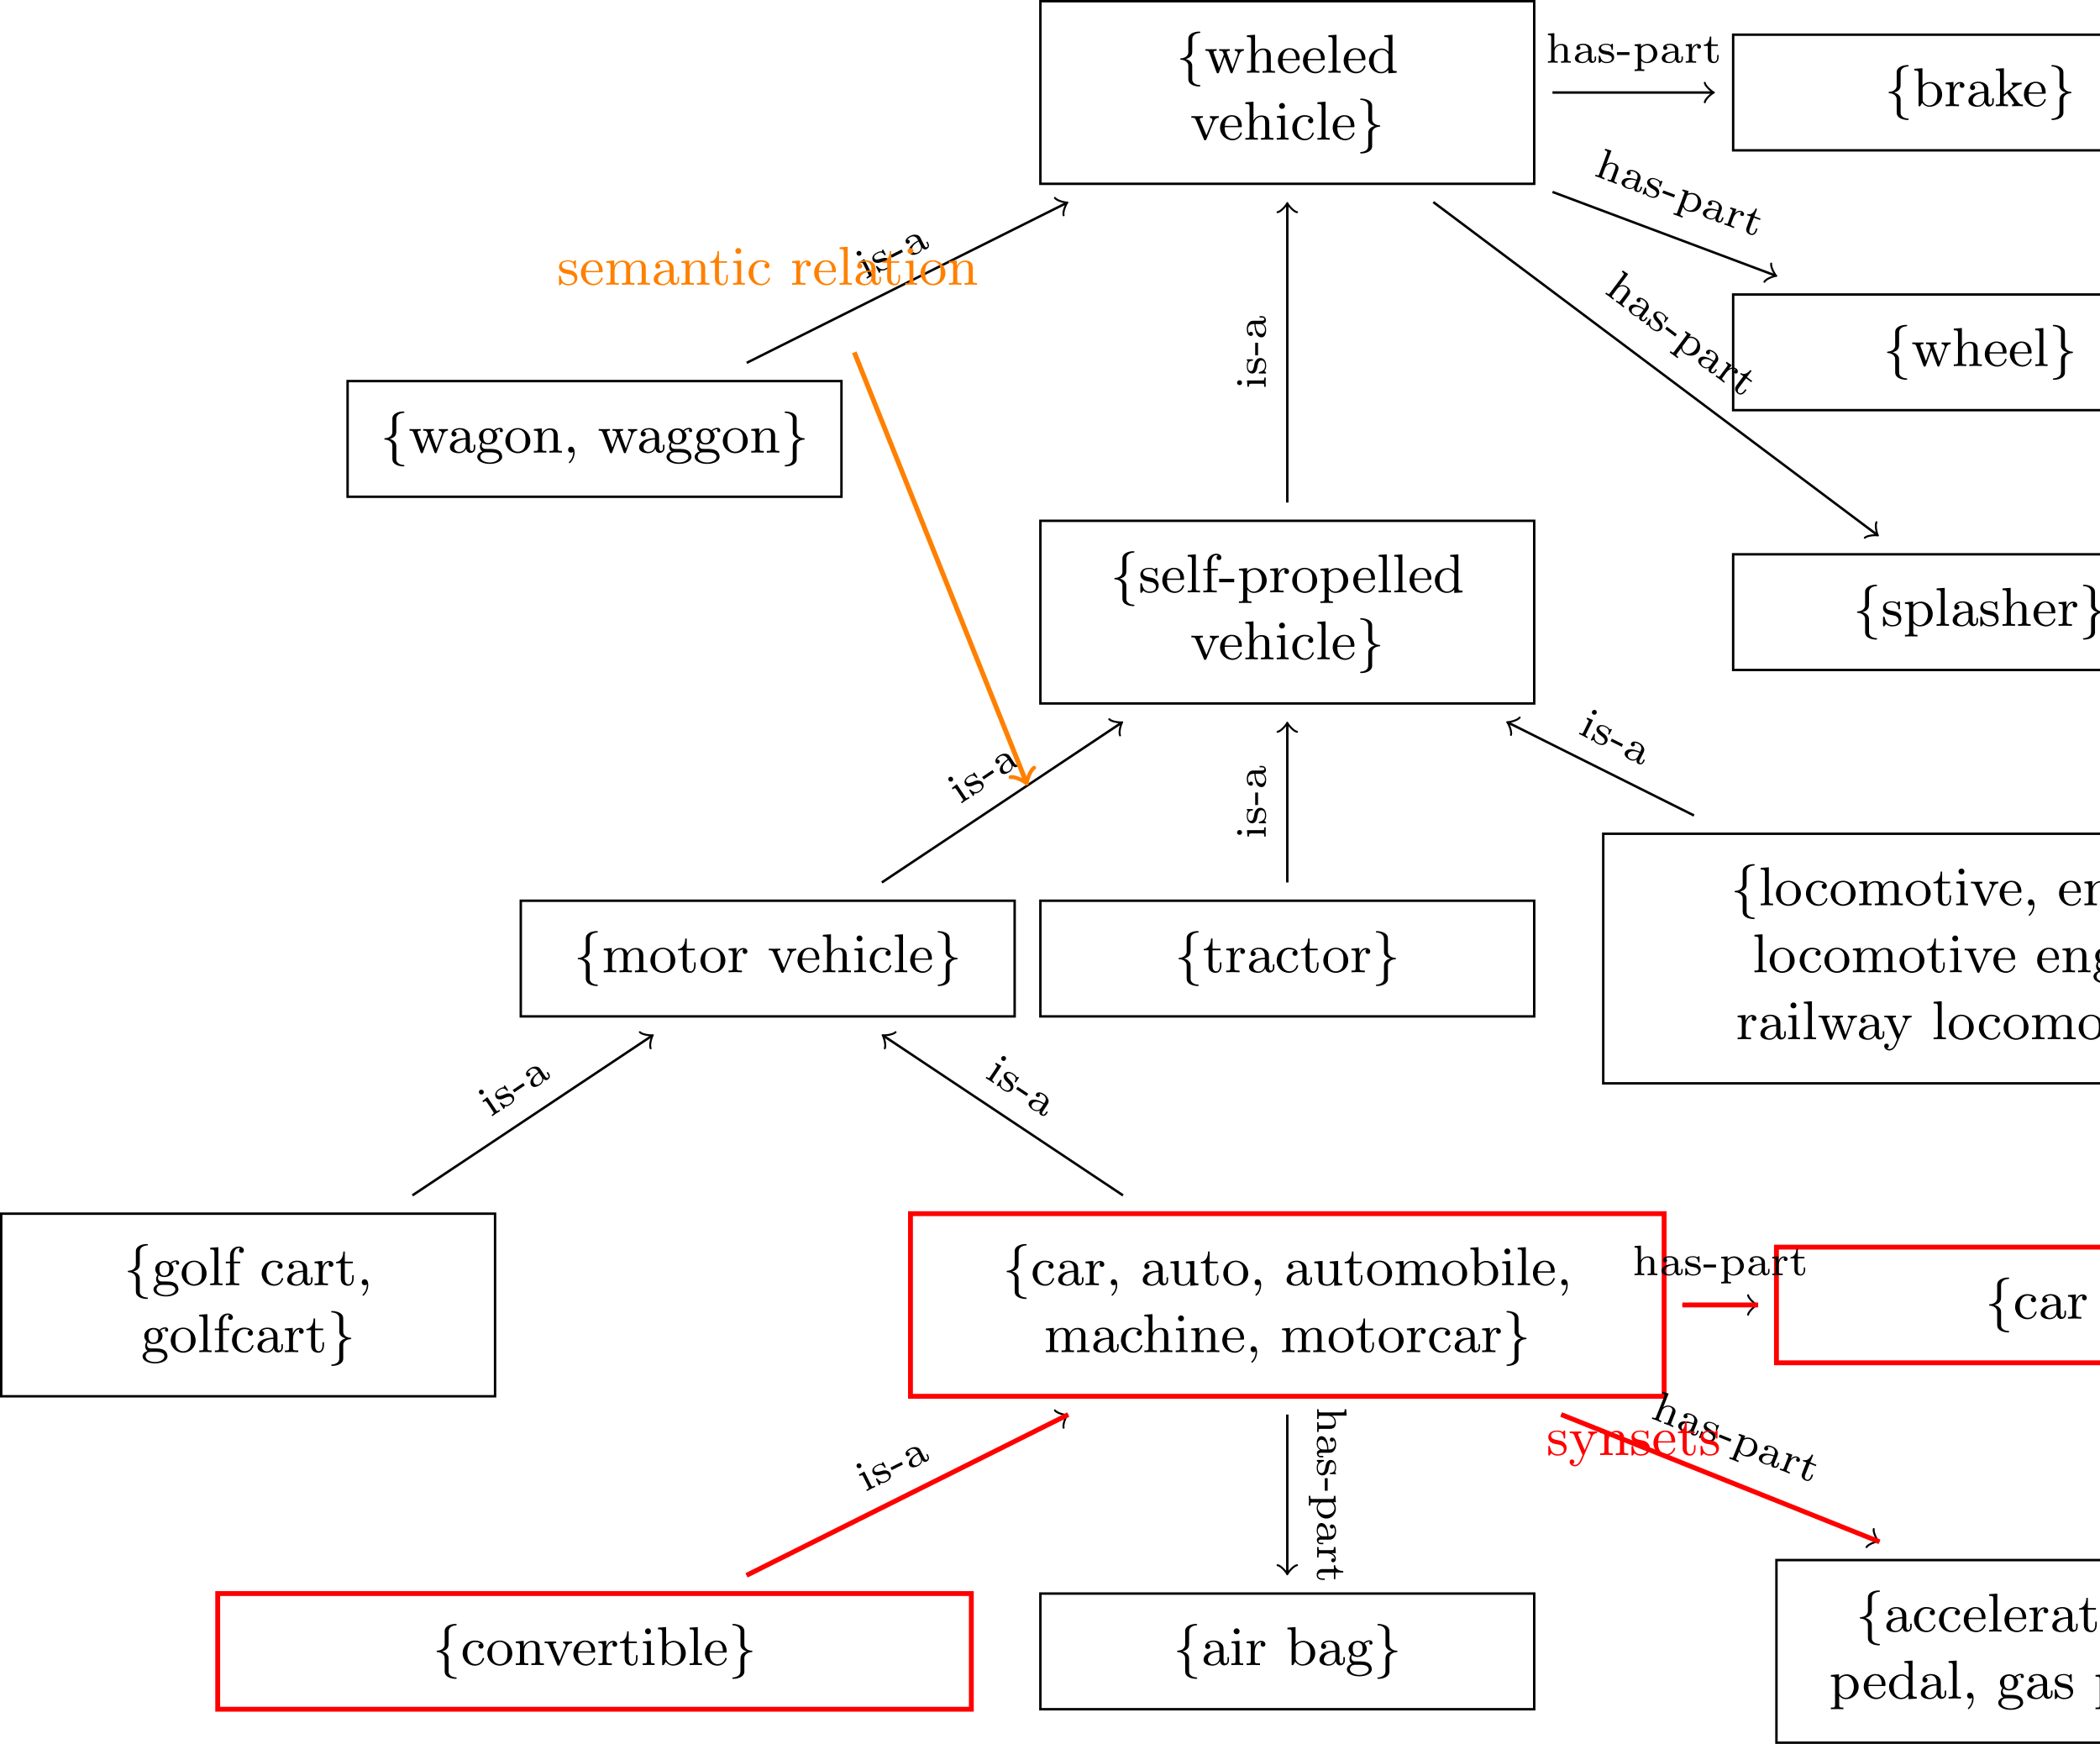 <?xml version="1.0" encoding="UTF-8"?>
<svg xmlns="http://www.w3.org/2000/svg" xmlns:xlink="http://www.w3.org/1999/xlink" width="343.711" height="285.404" viewBox="0 0 343.711 285.404">
<defs>
<g>
<g id="glyph-0-0">
<path d="M 2.625 -5.172 C 2.625 -5.703 2.625 -5.906 2.922 -6.172 C 3.094 -6.328 3.359 -6.469 3.781 -6.5 C 3.875 -6.516 3.953 -6.516 3.953 -6.609 C 3.953 -6.734 3.859 -6.734 3.75 -6.734 C 2.875 -6.734 1.984 -6.312 1.984 -5.594 L 1.984 -3.297 C 1.969 -3 1.719 -2.406 0.766 -2.359 C 0.688 -2.344 0.656 -2.297 0.656 -2.25 C 0.656 -2.141 0.75 -2.125 0.812 -2.125 C 1.438 -2.094 1.875 -1.734 1.969 -1.312 C 1.984 -1.234 1.984 -1.219 1.984 -0.906 L 1.984 0.875 C 1.984 1.219 1.984 1.656 2.609 1.984 C 3.078 2.234 3.656 2.25 3.75 2.25 C 3.859 2.25 3.953 2.25 3.953 2.125 C 3.953 2.031 3.859 2.016 3.812 2.016 C 2.984 1.969 2.703 1.516 2.641 1.281 C 2.625 1.172 2.625 1.141 2.625 0.828 L 2.625 -0.516 C 2.625 -0.781 2.625 -1.219 2.609 -1.297 C 2.516 -1.797 2.078 -2.094 1.578 -2.25 C 2.625 -2.531 2.625 -3.156 2.625 -3.547 Z M 2.625 -5.172 "/>
</g>
<g id="glyph-0-1">
<path d="M 2.625 -1.188 C 2.625 -1.484 2.891 -2.078 3.828 -2.125 C 3.906 -2.141 3.953 -2.188 3.953 -2.25 C 3.953 -2.344 3.859 -2.359 3.781 -2.359 C 3.156 -2.391 2.719 -2.75 2.641 -3.172 C 2.625 -3.25 2.625 -3.266 2.625 -3.578 L 2.625 -5.359 C 2.625 -5.703 2.625 -6.141 1.984 -6.469 C 1.516 -6.703 0.953 -6.734 0.859 -6.734 C 0.75 -6.734 0.656 -6.734 0.656 -6.609 C 0.656 -6.516 0.75 -6.5 0.797 -6.5 C 1.609 -6.453 1.891 -6 1.953 -5.766 C 1.984 -5.656 1.984 -5.625 1.984 -5.312 L 1.984 -3.969 C 1.984 -3.703 1.984 -3.266 1.984 -3.188 C 2.078 -2.688 2.516 -2.391 3.016 -2.25 C 1.984 -1.953 1.984 -1.328 1.984 -0.938 L 1.984 0.688 C 1.984 1.219 1.984 1.422 1.688 1.688 C 1.5 1.844 1.234 1.984 0.828 2.016 C 0.719 2.031 0.656 2.031 0.656 2.125 C 0.656 2.25 0.75 2.25 0.859 2.25 C 1.734 2.25 2.609 1.828 2.625 1.109 Z M 2.625 -1.188 "/>
</g>
<g id="glyph-1-0">
<path d="M 5.719 -3 C 5.906 -3.547 6.281 -3.578 6.469 -3.594 L 6.469 -3.859 C 6.109 -3.844 6.094 -3.844 5.797 -3.844 C 5.453 -3.844 5.328 -3.844 4.969 -3.859 L 4.969 -3.594 C 5.359 -3.578 5.484 -3.344 5.484 -3.156 C 5.484 -3.062 5.469 -3.016 5.438 -2.953 L 4.609 -0.703 L 3.703 -3.172 C 3.656 -3.281 3.656 -3.312 3.656 -3.344 C 3.656 -3.562 3.938 -3.594 4.172 -3.594 L 4.172 -3.859 C 3.766 -3.844 3.391 -3.844 3.25 -3.844 C 2.969 -3.844 2.703 -3.844 2.422 -3.859 L 2.422 -3.594 C 2.703 -3.594 2.891 -3.578 2.984 -3.453 C 3.062 -3.359 3.188 -3 3.188 -2.969 C 3.188 -2.953 3.141 -2.859 3.141 -2.844 L 2.406 -0.828 L 1.547 -3.156 C 1.5 -3.297 1.5 -3.312 1.5 -3.344 C 1.5 -3.594 1.844 -3.594 2.016 -3.594 L 2.016 -3.859 C 1.609 -3.844 1.406 -3.844 1.047 -3.844 C 0.75 -3.844 0.484 -3.844 0.172 -3.859 L 0.172 -3.594 C 0.609 -3.594 0.719 -3.562 0.828 -3.266 L 1.984 -0.094 C 2.031 0.016 2.062 0.094 2.203 0.094 C 2.328 0.094 2.375 0 2.406 -0.094 L 3.312 -2.594 L 4.25 -0.094 C 4.281 0 4.312 0.094 4.453 0.094 C 4.578 0.094 4.609 0.016 4.641 -0.078 Z M 5.719 -3 "/>
</g>
<g id="glyph-1-1">
<path d="M 1.641 -6.219 L 0.312 -6.125 L 0.312 -5.844 C 0.922 -5.844 1 -5.781 1 -5.344 L 1 -0.688 C 1 -0.281 0.906 -0.281 0.312 -0.281 L 0.312 0 C 0.734 -0.016 0.906 -0.031 1.344 -0.031 C 1.766 -0.031 1.891 -0.016 2.359 0 L 2.359 -0.281 C 1.766 -0.281 1.672 -0.281 1.672 -0.688 L 1.672 -2.328 C 1.672 -3.281 2.344 -3.734 2.906 -3.734 C 3.438 -3.734 3.547 -3.297 3.547 -2.766 L 3.547 -0.688 C 3.547 -0.281 3.453 -0.281 2.859 -0.281 L 2.859 0 C 3.281 -0.016 3.453 -0.031 3.891 -0.031 C 4.312 -0.031 4.438 -0.016 4.906 0 L 4.906 -0.281 C 4.453 -0.281 4.219 -0.281 4.219 -0.562 L 4.219 -2.281 C 4.219 -3.016 4.219 -3.281 3.969 -3.594 C 3.766 -3.844 3.422 -3.969 2.969 -3.969 C 2.375 -3.969 1.922 -3.656 1.656 -3.141 L 1.641 -3.141 Z M 1.641 -6.219 "/>
</g>
<g id="glyph-1-2">
<path d="M 3.594 -2.047 C 3.781 -2.047 3.828 -2.047 3.828 -2.25 C 3.828 -3.172 3.328 -4.016 2.172 -4.016 C 1.109 -4.016 0.266 -3.078 0.266 -1.969 C 0.266 -0.797 1.203 0.094 2.297 0.094 C 3.391 0.094 3.828 -0.859 3.828 -1.062 C 3.828 -1.125 3.781 -1.188 3.703 -1.188 C 3.609 -1.188 3.594 -1.125 3.578 -1.078 C 3.281 -0.172 2.469 -0.156 2.344 -0.156 C 1.906 -0.156 1.547 -0.391 1.344 -0.703 C 1.047 -1.141 1.031 -1.672 1.031 -2.047 Z M 1.047 -2.266 C 1.125 -3.656 1.922 -3.797 2.172 -3.797 C 2.672 -3.797 3.203 -3.422 3.219 -2.266 Z M 1.047 -2.266 "/>
</g>
<g id="glyph-1-3">
<path d="M 1.656 -6.219 L 0.328 -6.125 L 0.328 -5.844 C 0.938 -5.844 1.016 -5.781 1.016 -5.344 L 1.016 -0.688 C 1.016 -0.281 0.922 -0.281 0.328 -0.281 L 0.328 0 C 0.75 -0.016 0.922 -0.031 1.328 -0.031 C 1.75 -0.031 1.906 -0.016 2.344 0 L 2.344 -0.281 C 1.75 -0.281 1.656 -0.281 1.656 -0.688 Z M 1.656 -6.219 "/>
</g>
<g id="glyph-1-4">
<path d="M 3.484 -1.078 C 3.484 -0.922 3.484 -0.891 3.359 -0.703 C 3.078 -0.297 2.656 -0.125 2.312 -0.125 C 1.922 -0.125 1.562 -0.344 1.328 -0.719 C 1.094 -1.109 1.078 -1.625 1.078 -1.922 C 1.078 -2.344 1.125 -2.812 1.359 -3.172 C 1.562 -3.469 1.922 -3.734 2.406 -3.734 C 2.781 -3.734 3.141 -3.547 3.375 -3.203 C 3.484 -3.062 3.484 -3.062 3.484 -2.891 Z M 3.516 -3.438 C 3.469 -3.484 3.062 -3.969 2.375 -3.969 C 1.266 -3.969 0.312 -3.078 0.312 -1.922 C 0.312 -0.812 1.203 0.094 2.266 0.094 C 2.922 0.094 3.328 -0.281 3.484 -0.469 L 3.484 0.094 L 4.844 0 L 4.844 -0.281 C 4.234 -0.281 4.156 -0.344 4.156 -0.781 L 4.156 -6.219 L 2.828 -6.125 L 2.828 -5.844 C 3.438 -5.844 3.516 -5.781 3.516 -5.344 Z M 3.516 -3.438 "/>
</g>
<g id="glyph-1-5">
<path d="M 1.609 -3.188 C 1.594 -3.234 1.562 -3.297 1.562 -3.359 C 1.562 -3.594 1.891 -3.594 2.062 -3.594 L 2.062 -3.859 C 1.672 -3.844 1.469 -3.844 1.078 -3.844 C 0.766 -3.844 0.5 -3.844 0.172 -3.859 L 0.172 -3.594 C 0.594 -3.594 0.766 -3.594 0.906 -3.25 L 2.219 -0.078 C 2.266 0.078 2.344 0.094 2.422 0.094 C 2.5 0.094 2.578 0.078 2.641 -0.078 L 3.859 -3.016 C 4.047 -3.469 4.359 -3.578 4.672 -3.594 L 4.672 -3.859 C 4.406 -3.844 4 -3.844 3.984 -3.844 C 3.734 -3.844 3.453 -3.844 3.203 -3.859 L 3.203 -3.594 C 3.469 -3.562 3.609 -3.438 3.609 -3.203 C 3.609 -3.109 3.609 -3.094 3.562 -3 L 2.641 -0.734 Z M 1.609 -3.188 "/>
</g>
<g id="glyph-1-6">
<path d="M 1.656 -3.969 L 0.359 -3.859 L 0.359 -3.594 C 0.938 -3.594 1.016 -3.531 1.016 -3.094 L 1.016 -0.688 C 1.016 -0.281 0.922 -0.281 0.328 -0.281 L 0.328 0 C 0.719 -0.016 0.922 -0.031 1.312 -0.031 C 1.453 -0.031 1.828 -0.031 2.266 0 L 2.266 -0.281 C 1.688 -0.281 1.656 -0.328 1.656 -0.672 Z M 1.672 -5.531 C 1.672 -5.797 1.469 -6.016 1.188 -6.016 C 0.922 -6.016 0.703 -5.781 0.703 -5.531 C 0.703 -5.266 0.922 -5.047 1.188 -5.047 C 1.469 -5.047 1.672 -5.25 1.672 -5.531 Z M 1.672 -5.531 "/>
</g>
<g id="glyph-1-7">
<path d="M 3.266 -3.531 C 3.078 -3.484 2.891 -3.359 2.891 -3.109 C 2.891 -2.875 3.078 -2.688 3.312 -2.688 C 3.547 -2.688 3.734 -2.844 3.734 -3.125 C 3.734 -3.672 3.109 -4.016 2.312 -4.016 C 1.172 -4.016 0.312 -3.062 0.312 -1.938 C 0.312 -0.781 1.234 0.094 2.297 0.094 C 3.547 0.094 3.828 -0.984 3.828 -1.062 C 3.828 -1.172 3.734 -1.172 3.703 -1.172 C 3.609 -1.172 3.609 -1.156 3.547 -1 C 3.344 -0.391 2.844 -0.156 2.391 -0.156 C 1.812 -0.156 1.078 -0.625 1.078 -1.953 C 1.078 -3.344 1.797 -3.766 2.328 -3.766 C 2.453 -3.766 2.938 -3.75 3.266 -3.531 Z M 3.266 -3.531 "/>
</g>
<g id="glyph-1-8">
<path d="M 1.625 -2.859 C 1.625 -3.031 1.625 -3.047 1.719 -3.188 C 2.031 -3.594 2.469 -3.734 2.812 -3.734 C 3.188 -3.734 3.547 -3.531 3.781 -3.141 C 4.016 -2.766 4.031 -2.234 4.031 -1.953 C 4.031 -1.531 3.984 -1.047 3.75 -0.688 C 3.547 -0.406 3.188 -0.125 2.703 -0.125 C 2.312 -0.125 1.969 -0.344 1.75 -0.672 C 1.625 -0.859 1.625 -0.875 1.625 -1.047 Z M 1.547 -0.547 C 1.828 -0.156 2.266 0.094 2.75 0.094 C 3.828 0.094 4.812 -0.766 4.812 -1.938 C 4.812 -3.062 3.922 -3.969 2.844 -3.969 C 2.234 -3.969 1.812 -3.656 1.594 -3.406 L 1.594 -6.219 L 0.266 -6.125 L 0.266 -5.844 C 0.875 -5.844 0.953 -5.781 0.953 -5.344 L 0.953 0 L 1.203 0 Z M 1.547 -0.547 "/>
</g>
<g id="glyph-1-9">
<path d="M 1.594 -2.047 C 1.594 -2.422 1.688 -3.734 2.719 -3.734 C 2.703 -3.719 2.562 -3.609 2.562 -3.406 C 2.562 -3.156 2.75 -3 2.953 -3 C 3.141 -3 3.344 -3.141 3.344 -3.406 C 3.344 -3.688 3.078 -3.969 2.672 -3.969 C 2.141 -3.969 1.766 -3.594 1.547 -3.031 L 1.547 -3.969 L 0.266 -3.859 L 0.266 -3.594 C 0.875 -3.594 0.953 -3.531 0.953 -3.078 L 0.953 -0.688 C 0.953 -0.281 0.859 -0.281 0.266 -0.281 L 0.266 0 C 0.75 -0.016 0.859 -0.031 1.312 -0.031 C 1.672 -0.031 1.891 -0.016 2.453 0 L 2.453 -0.281 L 2.281 -0.281 C 1.625 -0.281 1.594 -0.375 1.594 -0.703 Z M 1.594 -2.047 "/>
</g>
<g id="glyph-1-10">
<path d="M 3.062 -0.641 C 3.109 -0.266 3.375 0.047 3.766 0.047 C 3.984 0.047 4.547 -0.078 4.547 -0.797 L 4.547 -1.297 L 4.297 -1.297 L 4.297 -0.812 C 4.297 -0.703 4.297 -0.266 3.969 -0.266 C 3.656 -0.266 3.656 -0.688 3.656 -0.828 L 3.656 -2.406 C 3.656 -2.922 3.656 -3.219 3.25 -3.594 C 2.922 -3.891 2.484 -4.016 2.031 -4.016 C 1.281 -4.016 0.656 -3.641 0.656 -3.062 C 0.656 -2.797 0.844 -2.641 1.078 -2.641 C 1.312 -2.641 1.484 -2.812 1.484 -3.047 C 1.484 -3.438 1.094 -3.484 1.078 -3.484 C 1.328 -3.719 1.766 -3.797 2.016 -3.797 C 2.469 -3.797 2.984 -3.453 2.984 -2.656 L 2.984 -2.375 C 2.5 -2.344 1.828 -2.312 1.234 -2.016 C 0.578 -1.703 0.391 -1.234 0.391 -0.875 C 0.391 -0.141 1.25 0.094 1.859 0.094 C 2.594 0.094 2.938 -0.391 3.062 -0.641 Z M 2.984 -1.266 C 2.984 -0.391 2.312 -0.125 1.922 -0.125 C 1.5 -0.125 1.109 -0.438 1.109 -0.875 C 1.109 -1.469 1.609 -2.094 2.984 -2.156 Z M 2.984 -1.266 "/>
</g>
<g id="glyph-1-11">
<path d="M 1.594 -1.953 L 1.594 -6.219 L 0.266 -6.125 L 0.266 -5.844 C 0.875 -5.844 0.953 -5.781 0.953 -5.344 L 0.953 -0.688 C 0.953 -0.281 0.859 -0.281 0.266 -0.281 L 0.266 0 C 0.656 -0.016 0.891 -0.031 1.266 -0.031 C 1.625 -0.031 1.859 -0.016 2.266 0 L 2.266 -0.281 C 1.672 -0.281 1.562 -0.281 1.562 -0.688 L 1.562 -1.594 L 2.141 -2.078 L 3.016 -0.906 C 3.156 -0.703 3.234 -0.594 3.234 -0.469 C 3.234 -0.391 3.203 -0.281 2.922 -0.281 L 2.922 0 C 3.328 -0.016 3.547 -0.031 3.891 -0.031 C 4.156 -0.031 4.438 -0.031 4.703 0 L 4.703 -0.281 C 4.406 -0.281 4.188 -0.281 3.859 -0.719 L 2.594 -2.453 C 3.469 -3.203 3.891 -3.562 4.5 -3.594 L 4.5 -3.859 C 4.172 -3.844 4.156 -3.844 3.828 -3.844 C 3.562 -3.844 3.328 -3.844 2.844 -3.859 L 2.844 -3.594 C 2.984 -3.578 3.078 -3.516 3.078 -3.375 C 3.078 -3.203 2.938 -3.078 2.859 -3.016 Z M 1.594 -1.953 "/>
</g>
<g id="glyph-1-12">
<path d="M 3.078 -3.781 C 3.078 -3.938 3.078 -4.016 2.984 -4.016 C 2.938 -4.016 2.922 -4.016 2.797 -3.906 C 2.781 -3.891 2.703 -3.812 2.641 -3.766 C 2.375 -3.969 2.094 -4.016 1.781 -4.016 C 0.594 -4.016 0.312 -3.359 0.312 -2.906 C 0.312 -2.625 0.438 -2.391 0.641 -2.188 C 0.938 -1.906 1.281 -1.844 1.734 -1.766 C 2.203 -1.672 2.344 -1.656 2.547 -1.5 C 2.641 -1.422 2.859 -1.25 2.859 -0.922 C 2.859 -0.125 1.953 -0.125 1.828 -0.125 C 0.922 -0.125 0.688 -0.891 0.578 -1.375 C 0.547 -1.469 0.531 -1.516 0.438 -1.516 C 0.312 -1.516 0.312 -1.438 0.312 -1.281 L 0.312 -0.141 C 0.312 0.016 0.312 0.094 0.406 0.094 C 0.469 0.094 0.469 0.094 0.641 -0.078 C 0.672 -0.141 0.766 -0.25 0.812 -0.297 C 1.188 0.078 1.609 0.094 1.828 0.094 C 2.938 0.094 3.312 -0.547 3.312 -1.141 C 3.312 -1.547 3.141 -1.797 2.938 -2 C 2.641 -2.297 2.312 -2.359 1.656 -2.484 C 1.422 -2.531 0.766 -2.641 0.766 -3.156 C 0.766 -3.438 0.969 -3.828 1.781 -3.828 C 2.75 -3.828 2.812 -3.078 2.828 -2.859 C 2.844 -2.75 2.844 -2.688 2.953 -2.688 C 3.078 -2.688 3.078 -2.75 3.078 -2.922 Z M 3.078 -3.781 "/>
</g>
<g id="glyph-1-13">
<path d="M 1.625 -3.016 C 1.922 -3.531 2.422 -3.719 2.797 -3.719 C 3.5 -3.719 4.031 -2.906 4.031 -1.938 C 4.031 -0.922 3.422 -0.125 2.703 -0.125 C 2.297 -0.125 1.953 -0.359 1.734 -0.672 C 1.625 -0.859 1.625 -0.875 1.625 -1.047 Z M 1.625 -0.438 C 1.859 -0.203 2.156 0.094 2.75 0.094 C 3.828 0.094 4.812 -0.766 4.812 -1.938 C 4.812 -3.062 3.922 -3.969 2.875 -3.969 C 2.391 -3.969 1.938 -3.766 1.594 -3.406 L 1.594 -3.969 L 0.266 -3.859 L 0.266 -3.594 C 0.906 -3.594 0.953 -3.531 0.953 -3.141 L 0.953 1.047 C 0.953 1.469 0.859 1.469 0.266 1.469 L 0.266 1.734 C 0.688 1.719 0.859 1.719 1.297 1.719 C 1.719 1.719 1.844 1.719 2.312 1.734 L 2.312 1.469 C 1.719 1.469 1.625 1.469 1.625 1.047 Z M 1.625 -0.438 "/>
</g>
<g id="glyph-1-14">
<path d="M 1.125 -1.609 C 1.344 -1.469 1.625 -1.328 2.031 -1.328 C 2.891 -1.328 3.531 -1.938 3.531 -2.641 C 3.531 -3.078 3.281 -3.391 3.172 -3.516 C 3.531 -3.844 3.953 -3.844 4.047 -3.844 C 4.016 -3.812 3.938 -3.766 3.938 -3.609 C 3.938 -3.5 4 -3.344 4.203 -3.344 C 4.328 -3.344 4.469 -3.422 4.469 -3.609 C 4.469 -3.781 4.344 -4.062 3.984 -4.062 C 3.734 -4.062 3.328 -3.969 3.016 -3.641 C 2.766 -3.844 2.422 -3.969 2.047 -3.969 C 1.188 -3.969 0.547 -3.359 0.547 -2.641 C 0.547 -2.188 0.812 -1.859 0.953 -1.734 C 0.938 -1.719 0.688 -1.406 0.688 -0.984 C 0.688 -0.688 0.828 -0.359 1.078 -0.203 C 0.625 -0.047 0.266 0.281 0.266 0.703 C 0.266 1.344 1.141 1.844 2.297 1.844 C 3.406 1.844 4.344 1.375 4.344 0.688 C 4.344 0.312 4.172 -0.078 3.844 -0.297 C 3.344 -0.609 2.812 -0.609 1.969 -0.609 C 1.781 -0.609 1.5 -0.609 1.422 -0.625 C 1.172 -0.688 1 -0.922 1 -1.203 C 1 -1.359 1.047 -1.484 1.125 -1.609 Z M 2.031 -1.562 C 1.234 -1.562 1.234 -2.453 1.234 -2.641 C 1.234 -2.891 1.25 -3.188 1.406 -3.406 C 1.547 -3.594 1.781 -3.719 2.031 -3.719 C 2.844 -3.719 2.844 -2.859 2.844 -2.641 C 2.844 -2.438 2.844 -1.562 2.031 -1.562 Z M 2.453 -0.047 C 2.734 -0.047 3.844 -0.031 3.844 0.688 C 3.844 1.203 3.141 1.609 2.312 1.609 C 1.422 1.609 0.766 1.188 0.766 0.688 C 0.766 0.547 0.859 -0.047 1.625 -0.047 Z M 2.453 -0.047 "/>
</g>
<g id="glyph-1-15">
<path d="M 4.344 -1.906 C 4.344 -3.078 3.406 -4.016 2.312 -4.016 C 1.172 -4.016 0.266 -3.062 0.266 -1.906 C 0.266 -0.797 1.188 0.094 2.297 0.094 C 3.438 0.094 4.344 -0.812 4.344 -1.906 Z M 2.312 -0.156 C 1.859 -0.156 1.484 -0.375 1.281 -0.719 C 1.047 -1.109 1.031 -1.578 1.031 -1.984 C 1.031 -2.328 1.031 -2.828 1.25 -3.203 C 1.531 -3.656 1.969 -3.797 2.297 -3.797 C 2.812 -3.797 3.172 -3.5 3.359 -3.203 C 3.562 -2.828 3.562 -2.375 3.562 -1.984 C 3.562 -1.656 3.562 -1.141 3.344 -0.75 C 3.094 -0.328 2.688 -0.156 2.312 -0.156 Z M 2.312 -0.156 "/>
</g>
<g id="glyph-1-16">
<path d="M 1.672 -2.328 C 1.672 -3.281 2.344 -3.734 2.906 -3.734 C 3.438 -3.734 3.547 -3.297 3.547 -2.766 L 3.547 -0.688 C 3.547 -0.281 3.453 -0.281 2.859 -0.281 L 2.859 0 C 3.281 -0.016 3.453 -0.031 3.891 -0.031 C 4.312 -0.031 4.438 -0.016 4.906 0 L 4.906 -0.281 C 4.453 -0.281 4.219 -0.281 4.219 -0.562 L 4.219 -2.281 C 4.219 -3.016 4.219 -3.281 3.969 -3.594 C 3.766 -3.844 3.422 -3.969 2.969 -3.969 C 2.141 -3.969 1.75 -3.344 1.625 -3.094 L 1.609 -3.094 L 1.609 -3.969 L 0.312 -3.859 L 0.312 -3.594 C 0.922 -3.594 1 -3.531 1 -3.078 L 1 -0.688 C 1 -0.281 0.906 -0.281 0.312 -0.281 L 0.312 0 C 0.734 -0.016 0.906 -0.031 1.344 -0.031 C 1.766 -0.031 1.891 -0.016 2.359 0 L 2.359 -0.281 C 1.766 -0.281 1.672 -0.281 1.672 -0.688 Z M 1.672 -2.328 "/>
</g>
<g id="glyph-1-17">
<path d="M 1.625 -0.141 C 1.625 0.156 1.625 0.891 0.953 1.531 C 0.922 1.578 0.922 1.609 0.922 1.625 C 0.922 1.672 0.969 1.734 1.031 1.734 C 1.125 1.734 1.859 1.047 1.859 -0.016 C 1.859 -0.641 1.625 -0.969 1.281 -0.969 C 0.953 -0.969 0.797 -0.719 0.797 -0.484 C 0.797 -0.234 0.953 0 1.281 0 C 1.5 0 1.625 -0.141 1.625 -0.141 Z M 1.625 -0.141 "/>
</g>
<g id="glyph-1-18">
<path d="M 2.688 -3.594 L 2.688 -3.859 L 1.625 -3.859 L 1.625 -4.875 C 1.625 -5.688 2.062 -6.094 2.453 -6.094 C 2.531 -6.094 2.625 -6.078 2.719 -6.047 C 2.625 -6.016 2.484 -5.906 2.484 -5.672 C 2.484 -5.438 2.656 -5.281 2.875 -5.281 C 3.125 -5.281 3.281 -5.453 3.281 -5.688 C 3.281 -6.031 2.938 -6.328 2.453 -6.328 C 1.75 -6.328 1.016 -5.797 1.016 -4.891 L 1.016 -3.859 L 0.312 -3.859 L 0.312 -3.594 L 1.016 -3.594 L 1.016 -0.688 C 1.016 -0.281 0.922 -0.281 0.328 -0.281 L 0.328 0 C 0.797 -0.016 0.922 -0.031 1.375 -0.031 C 1.734 -0.031 1.953 -0.016 2.516 0 L 2.516 -0.281 L 2.328 -0.281 C 1.672 -0.281 1.656 -0.375 1.656 -0.703 L 1.656 -3.594 Z M 2.688 -3.594 "/>
</g>
<g id="glyph-1-19">
<path d="M 2.562 -1.656 L 2.562 -2.219 L 0.094 -2.219 L 0.094 -1.656 Z M 2.562 -1.656 "/>
</g>
<g id="glyph-1-20">
<path d="M 1.672 -2.328 C 1.672 -3.297 2.375 -3.734 2.906 -3.734 C 3.406 -3.734 3.562 -3.391 3.562 -2.766 L 3.562 -0.688 C 3.562 -0.281 3.469 -0.281 2.875 -0.281 L 2.875 0 C 3.297 -0.016 3.469 -0.031 3.891 -0.031 C 4.328 -0.031 4.438 -0.016 4.922 0 L 4.922 -0.281 C 4.328 -0.281 4.219 -0.281 4.219 -0.688 L 4.219 -2.328 C 4.219 -3.297 4.922 -3.734 5.469 -3.734 C 5.953 -3.734 6.109 -3.391 6.109 -2.766 L 6.109 -0.688 C 6.109 -0.281 6.016 -0.281 5.422 -0.281 L 5.422 0 C 5.844 -0.016 6.016 -0.031 6.453 -0.031 C 6.875 -0.031 7 -0.016 7.469 0 L 7.469 -0.281 C 7.016 -0.281 6.797 -0.281 6.781 -0.562 L 6.781 -2.281 C 6.781 -3.062 6.781 -3.312 6.484 -3.641 C 6.297 -3.859 5.938 -3.969 5.531 -3.969 C 4.875 -3.969 4.438 -3.594 4.188 -3.109 C 4.078 -3.641 3.719 -3.969 2.969 -3.969 C 2.25 -3.969 1.812 -3.5 1.625 -3.078 L 1.609 -3.078 L 1.609 -3.969 L 0.312 -3.859 L 0.312 -3.594 C 0.922 -3.594 1 -3.531 1 -3.078 L 1 -0.688 C 1 -0.281 0.906 -0.281 0.312 -0.281 L 0.312 0 C 0.734 -0.016 0.906 -0.031 1.344 -0.031 C 1.766 -0.031 1.891 -0.016 2.359 0 L 2.359 -0.281 C 1.766 -0.281 1.672 -0.281 1.672 -0.688 Z M 1.672 -2.328 "/>
</g>
<g id="glyph-1-21">
<path d="M 2.922 -3.594 L 2.922 -3.859 L 1.609 -3.859 L 1.609 -5.516 L 1.359 -5.516 C 1.359 -4.766 1.047 -3.844 0.172 -3.812 L 0.172 -3.594 L 0.953 -3.594 L 0.953 -1.109 C 0.953 -0.109 1.672 0.094 2.156 0.094 C 2.75 0.094 3.062 -0.469 3.062 -1.109 L 3.062 -1.625 L 2.812 -1.625 L 2.812 -1.141 C 2.812 -0.469 2.531 -0.156 2.219 -0.156 C 1.609 -0.156 1.609 -0.938 1.609 -1.109 L 1.609 -3.594 Z M 2.922 -3.594 "/>
</g>
<g id="glyph-1-22">
<path d="M 1.625 -3.172 C 1.578 -3.297 1.578 -3.344 1.578 -3.359 C 1.578 -3.594 1.891 -3.594 2.078 -3.594 L 2.078 -3.859 C 1.625 -3.844 1.453 -3.844 1.078 -3.844 C 1.047 -3.844 0.531 -3.844 0.188 -3.859 L 0.188 -3.594 C 0.594 -3.594 0.766 -3.562 0.875 -3.328 L 2.281 0 L 2.062 0.531 C 1.859 1 1.609 1.609 1.016 1.609 C 0.797 1.609 0.641 1.5 0.625 1.484 C 0.688 1.469 0.938 1.406 0.938 1.094 C 0.938 0.859 0.766 0.719 0.562 0.719 C 0.344 0.719 0.172 0.859 0.172 1.109 C 0.172 1.5 0.562 1.844 1.016 1.844 C 1.609 1.844 1.984 1.312 2.203 0.828 L 3.828 -2.969 C 3.922 -3.203 4.094 -3.562 4.656 -3.594 L 4.656 -3.859 C 4.375 -3.844 4.094 -3.844 3.984 -3.844 C 3.734 -3.844 3.453 -3.844 3.203 -3.859 L 3.203 -3.594 C 3.609 -3.562 3.609 -3.25 3.609 -3.203 C 3.609 -3.109 3.578 -3.016 3.547 -2.953 L 2.641 -0.812 Z M 1.625 -3.172 "/>
</g>
<g id="glyph-1-23">
<path d="M 3.547 -1.5 C 3.547 -0.703 3.109 -0.125 2.453 -0.125 C 1.719 -0.125 1.672 -0.516 1.672 -1 L 1.672 -3.969 L 0.312 -3.859 L 0.312 -3.594 C 1 -3.594 1 -3.562 1 -2.766 L 1 -1.422 C 1 -0.828 1 -0.453 1.422 -0.141 C 1.672 0.031 2.047 0.094 2.406 0.094 C 2.875 0.094 3.312 -0.109 3.562 -0.641 L 3.578 -0.641 L 3.578 0.094 L 4.906 0 L 4.906 -0.281 C 4.297 -0.281 4.219 -0.344 4.219 -0.781 L 4.219 -3.969 L 2.859 -3.859 L 2.859 -3.594 C 3.469 -3.594 3.547 -3.531 3.547 -3.078 Z M 3.547 -1.5 "/>
</g>
<g id="glyph-2-0">
<path d="M -0.609 -4.5 C -0.703 -4.688 -0.953 -4.781 -1.156 -4.672 C -1.344 -4.594 -1.438 -4.344 -1.328 -4.141 C -1.219 -3.922 -0.953 -3.875 -0.781 -3.953 C -0.578 -4.062 -0.5 -4.297 -0.609 -4.5 Z M -0.984 -2.875 L -0.875 -2.641 C -0.484 -2.828 -0.391 -2.828 -0.25 -2.516 L 0.562 -0.891 C 0.703 -0.625 0.641 -0.594 0.234 -0.391 L 0.344 -0.172 C 0.359 -0.188 0.781 -0.422 1.031 -0.562 C 1.25 -0.672 1.5 -0.766 1.703 -0.859 L 1.594 -1.078 C 1.234 -0.891 1.172 -0.859 1.031 -1.125 L -0.094 -3.391 Z M -0.984 -2.875 "/>
</g>
<g id="glyph-2-1">
<path d="M 1.047 -3.797 C 1 -3.906 0.969 -3.969 0.891 -3.922 C 0.859 -3.906 0.844 -3.906 0.797 -3.797 C 0.797 -3.766 0.766 -3.688 0.734 -3.625 C 0.469 -3.656 0.234 -3.594 0 -3.469 C -0.906 -3.031 -0.875 -2.453 -0.719 -2.141 C -0.625 -1.938 -0.453 -1.828 -0.234 -1.781 C 0.094 -1.688 0.359 -1.766 0.797 -1.891 C 1.109 -1.984 1.656 -2.156 1.859 -1.734 C 1.984 -1.5 1.969 -1.125 1.359 -0.828 C 0.766 -0.516 0.359 -0.812 0.031 -1.172 C -0.031 -1.234 -0.047 -1.266 -0.125 -1.234 C -0.234 -1.172 -0.219 -1.141 -0.156 -1 L 0.234 -0.234 C 0.281 -0.141 0.312 -0.078 0.391 -0.125 C 0.453 -0.141 0.516 -0.328 0.562 -0.531 C 0.969 -0.406 1.297 -0.578 1.453 -0.656 C 2.266 -1.062 2.359 -1.641 2.141 -2.078 C 2.016 -2.312 1.812 -2.469 1.578 -2.516 C 1.234 -2.625 0.922 -2.531 0.672 -2.453 C 0.141 -2.297 -0.297 -2.172 -0.469 -2.5 C -0.562 -2.703 -0.516 -3.016 0.078 -3.312 C 0.797 -3.688 1.078 -3.188 1.188 -3.016 C 1.219 -2.953 1.297 -3 1.312 -3 C 1.422 -3.062 1.406 -3.109 1.344 -3.234 Z M 1.047 -3.797 "/>
</g>
<g id="glyph-2-2">
<path d="M 1.391 -2.109 L 1.172 -2.531 L -0.656 -1.609 L -0.438 -1.188 Z M 1.391 -2.109 "/>
</g>
<g id="glyph-2-3">
<path d="M 1.938 -3.062 C 1.781 -3.391 1.656 -3.625 1.25 -3.719 C 0.891 -3.812 0.547 -3.75 0.172 -3.562 C -0.406 -3.266 -0.719 -2.844 -0.531 -2.469 C -0.422 -2.25 -0.234 -2.219 -0.078 -2.312 C 0.094 -2.391 0.156 -2.578 0.078 -2.75 C 0.031 -2.844 -0.094 -2.953 -0.281 -2.922 C -0.141 -3.172 0.219 -3.359 0.25 -3.375 C 0.609 -3.547 1.109 -3.516 1.375 -2.984 L 1.469 -2.797 C 1.109 -2.625 0.719 -2.391 0.359 -1.984 C -0.109 -1.531 -0.109 -1.078 0.031 -0.797 C 0.297 -0.266 1.031 -0.438 1.469 -0.656 C 1.953 -0.906 2.109 -1.328 2.125 -1.656 C 2.266 -1.391 2.562 -1.234 2.859 -1.391 C 2.859 -1.391 3.469 -1.688 3.172 -2.281 L 3 -2.625 L 2.797 -2.531 L 2.969 -2.203 C 3 -2.125 3.141 -1.828 2.891 -1.703 C 2.672 -1.594 2.531 -1.891 2.5 -1.969 Z M 1.859 -2.016 C 2.156 -1.422 1.703 -0.984 1.422 -0.844 C 1.094 -0.688 0.703 -0.766 0.547 -1.062 C 0.375 -1.422 0.438 -2.031 1.547 -2.641 Z M 1.859 -2.016 "/>
</g>
<g id="glyph-3-0">
<path d="M -4.297 -1.469 C -4.5 -1.469 -4.703 -1.297 -4.703 -1.062 C -4.703 -0.859 -4.531 -0.672 -4.297 -0.672 C -4.047 -0.672 -3.891 -0.875 -3.891 -1.062 C -3.891 -1.297 -4.062 -1.469 -4.297 -1.469 Z M -3 -0.406 L -2.75 -0.406 C -2.75 -0.844 -2.703 -0.906 -2.359 -0.906 L -0.547 -0.906 C -0.25 -0.906 -0.25 -0.844 -0.25 -0.391 L 0 -0.391 C 0 -0.406 -0.031 -0.891 -0.031 -1.172 C -0.031 -1.422 -0.016 -1.672 0 -1.906 L -0.25 -1.906 C -0.25 -1.5 -0.25 -1.438 -0.547 -1.438 L -3.078 -1.438 Z M -3 -0.406 "/>
</g>
<g id="glyph-3-1">
<path d="M -2.922 -2.641 C -3.047 -2.641 -3.109 -2.641 -3.109 -2.547 C -3.109 -2.516 -3.109 -2.5 -3.031 -2.406 C -3.016 -2.391 -2.953 -2.328 -2.922 -2.281 C -3.062 -2.062 -3.109 -1.812 -3.109 -1.547 C -3.109 -0.547 -2.578 -0.312 -2.234 -0.312 C -2.016 -0.312 -1.828 -0.406 -1.688 -0.578 C -1.469 -0.844 -1.422 -1.109 -1.344 -1.547 C -1.281 -1.891 -1.188 -2.453 -0.719 -2.453 C -0.453 -2.453 -0.125 -2.266 -0.125 -1.594 C -0.125 -0.922 -0.562 -0.688 -1.031 -0.562 C -1.125 -0.531 -1.156 -0.531 -1.156 -0.438 C -1.156 -0.312 -1.109 -0.312 -0.969 -0.312 L -0.109 -0.312 C 0 -0.312 0.062 -0.312 0.062 -0.406 C 0.062 -0.469 -0.078 -0.609 -0.234 -0.75 C 0.062 -1.047 0.062 -1.422 0.062 -1.594 C 0.062 -2.5 -0.422 -2.844 -0.906 -2.844 C -1.172 -2.844 -1.391 -2.719 -1.547 -2.531 C -1.797 -2.266 -1.859 -1.953 -1.891 -1.703 C -2 -1.156 -2.078 -0.703 -2.453 -0.703 C -2.672 -0.703 -2.938 -0.891 -2.938 -1.547 C -2.938 -2.359 -2.375 -2.391 -2.172 -2.406 C -2.094 -2.406 -2.094 -2.5 -2.094 -2.516 C -2.094 -2.641 -2.141 -2.641 -2.281 -2.641 Z M -2.922 -2.641 "/>
</g>
<g id="glyph-3-2">
<path d="M -1.266 -2.188 L -1.734 -2.188 L -1.734 -0.141 L -1.266 -0.141 Z M -1.266 -2.188 "/>
</g>
<g id="glyph-3-3">
<path d="M -1.875 -3.109 C -2.234 -3.109 -2.5 -3.109 -2.766 -2.781 C -3 -2.5 -3.109 -2.172 -3.109 -1.75 C -3.109 -1.094 -2.859 -0.625 -2.438 -0.625 C -2.203 -0.625 -2.094 -0.781 -2.094 -0.969 C -2.094 -1.156 -2.234 -1.297 -2.422 -1.297 C -2.531 -1.297 -2.688 -1.234 -2.734 -1.047 C -2.906 -1.297 -2.906 -1.703 -2.906 -1.734 C -2.906 -2.125 -2.656 -2.562 -2.062 -2.562 L -1.859 -2.562 C -1.844 -2.172 -1.812 -1.719 -1.625 -1.203 C -1.406 -0.578 -1.016 -0.391 -0.703 -0.391 C -0.109 -0.391 0.062 -1.109 0.062 -1.609 C 0.062 -2.156 -0.25 -2.484 -0.516 -2.641 C -0.234 -2.656 0.031 -2.844 0.031 -3.172 C 0.031 -3.188 0.031 -3.859 -0.625 -3.859 L -1.016 -3.859 L -1.016 -3.625 L -0.641 -3.625 C -0.562 -3.625 -0.234 -3.625 -0.234 -3.359 C -0.234 -3.109 -0.562 -3.109 -0.641 -3.109 Z M -0.984 -2.562 C -0.312 -2.562 -0.125 -1.969 -0.125 -1.656 C -0.125 -1.297 -0.359 -0.969 -0.703 -0.969 C -1.094 -0.969 -1.625 -1.297 -1.672 -2.562 Z M -0.984 -2.562 "/>
</g>
<g id="glyph-4-0">
<path d="M -1.172 -4.391 C -1.281 -4.562 -1.531 -4.625 -1.719 -4.5 C -1.891 -4.391 -1.953 -4.141 -1.828 -3.953 C -1.688 -3.75 -1.422 -3.719 -1.266 -3.828 C -1.078 -3.953 -1.031 -4.188 -1.172 -4.391 Z M -1.312 -2.719 L -1.188 -2.5 C -0.828 -2.75 -0.75 -2.75 -0.562 -2.469 L 0.453 -0.953 C 0.609 -0.703 0.562 -0.672 0.188 -0.422 L 0.328 -0.219 C 0.344 -0.219 0.719 -0.531 0.953 -0.688 C 1.172 -0.812 1.375 -0.938 1.594 -1.062 L 1.453 -1.266 C 1.109 -1.031 1.062 -1 0.906 -1.25 L -0.5 -3.359 Z M -1.312 -2.719 "/>
</g>
<g id="glyph-4-1">
<path d="M 0.578 -3.906 C 0.516 -4 0.484 -4.062 0.406 -4 C 0.375 -3.984 0.359 -3.984 0.312 -3.844 C 0.312 -3.844 0.297 -3.75 0.266 -3.703 C 0.016 -3.688 -0.203 -3.594 -0.438 -3.453 C -1.266 -2.891 -1.172 -2.312 -0.969 -2.031 C -0.859 -1.844 -0.672 -1.734 -0.453 -1.734 C -0.109 -1.688 0.141 -1.797 0.531 -1.984 C 0.875 -2.109 1.391 -2.344 1.641 -1.953 C 1.797 -1.734 1.828 -1.359 1.266 -1 C 0.703 -0.625 0.266 -0.844 -0.109 -1.172 C -0.188 -1.234 -0.203 -1.266 -0.281 -1.219 C -0.375 -1.141 -0.344 -1.094 -0.266 -0.984 L 0.203 -0.266 C 0.266 -0.172 0.297 -0.125 0.375 -0.172 C 0.422 -0.219 0.453 -0.406 0.5 -0.609 C 0.906 -0.531 1.219 -0.734 1.359 -0.844 C 2.109 -1.344 2.125 -1.922 1.859 -2.328 C 1.703 -2.547 1.5 -2.656 1.25 -2.688 C 0.891 -2.75 0.594 -2.625 0.375 -2.516 C -0.141 -2.312 -0.578 -2.125 -0.781 -2.438 C -0.906 -2.609 -0.891 -2.938 -0.344 -3.297 C 0.344 -3.75 0.672 -3.297 0.797 -3.141 C 0.844 -3.078 0.922 -3.141 0.938 -3.141 C 1.047 -3.219 1.016 -3.25 0.938 -3.359 Z M 0.578 -3.906 "/>
</g>
<g id="glyph-4-2">
<path d="M 1.109 -2.266 L 0.844 -2.656 L -0.859 -1.516 L -0.594 -1.125 Z M 1.109 -2.266 "/>
</g>
<g id="glyph-4-3">
<path d="M 1.547 -3.281 C 1.359 -3.578 1.203 -3.797 0.781 -3.844 C 0.422 -3.891 0.094 -3.797 -0.266 -3.562 C -0.812 -3.203 -1.062 -2.719 -0.844 -2.375 C -0.703 -2.172 -0.5 -2.188 -0.344 -2.281 C -0.188 -2.391 -0.156 -2.578 -0.266 -2.734 C -0.328 -2.828 -0.453 -2.922 -0.641 -2.859 C -0.531 -3.141 -0.188 -3.359 -0.172 -3.391 C 0.156 -3.594 0.656 -3.625 0.984 -3.141 L 1.094 -2.969 C 0.797 -2.734 0.438 -2.469 0.094 -2.031 C -0.297 -1.5 -0.234 -1.062 -0.062 -0.797 C 0.266 -0.312 0.953 -0.562 1.375 -0.844 C 1.828 -1.156 1.922 -1.578 1.922 -1.891 C 2.078 -1.656 2.375 -1.547 2.656 -1.734 C 2.672 -1.734 3.234 -2.109 2.875 -2.656 L 2.656 -2.984 L 2.453 -2.859 L 2.656 -2.547 C 2.703 -2.484 2.891 -2.203 2.672 -2.047 C 2.469 -1.906 2.281 -2.188 2.234 -2.25 Z M 1.578 -2.234 C 1.953 -1.688 1.578 -1.203 1.312 -1.031 C 1.016 -0.828 0.609 -0.828 0.422 -1.109 C 0.203 -1.438 0.172 -2.078 1.203 -2.812 Z M 1.578 -2.234 "/>
</g>
<g id="glyph-5-0">
<path d="M 3.234 -3.188 C 3.328 -3.375 3.266 -3.625 3.062 -3.734 C 2.875 -3.812 2.625 -3.75 2.516 -3.547 C 2.406 -3.328 2.516 -3.094 2.688 -3.016 C 2.891 -2.906 3.125 -2.984 3.234 -3.188 Z M 1.703 -2.5 L 1.594 -2.266 C 1.984 -2.078 2.016 -2.016 1.859 -1.703 L 1.062 -0.078 C 0.922 0.188 0.859 0.156 0.453 -0.047 L 0.344 0.172 C 0.359 0.188 0.812 0.359 1.062 0.5 C 1.281 0.609 1.5 0.734 1.703 0.859 L 1.812 0.641 C 1.453 0.453 1.391 0.422 1.531 0.156 L 2.656 -2.109 Z M 1.703 -2.5 "/>
</g>
<g id="glyph-5-1">
<path d="M 3.672 -1.422 C 3.719 -1.531 3.75 -1.594 3.672 -1.641 C 3.641 -1.656 3.625 -1.656 3.516 -1.641 C 3.484 -1.641 3.391 -1.594 3.359 -1.594 C 3.219 -1.812 3.016 -1.969 2.781 -2.094 C 1.875 -2.531 1.438 -2.172 1.281 -1.859 C 1.188 -1.656 1.172 -1.453 1.266 -1.25 C 1.406 -0.938 1.641 -0.766 1.984 -0.516 C 2.266 -0.297 2.719 0.031 2.516 0.453 C 2.391 0.688 2.094 0.906 1.484 0.609 C 0.891 0.297 0.859 -0.188 0.953 -0.672 C 0.969 -0.766 0.984 -0.797 0.906 -0.828 C 0.797 -0.891 0.781 -0.859 0.719 -0.719 L 0.328 0.047 C 0.281 0.141 0.25 0.203 0.328 0.25 C 0.391 0.266 0.578 0.203 0.781 0.125 C 0.906 0.531 1.234 0.703 1.391 0.781 C 2.203 1.188 2.734 0.891 2.953 0.453 C 3.078 0.219 3.062 -0.031 2.953 -0.266 C 2.828 -0.594 2.578 -0.781 2.375 -0.922 C 1.922 -1.281 1.547 -1.547 1.719 -1.875 C 1.812 -2.078 2.109 -2.234 2.703 -1.938 C 3.422 -1.578 3.203 -1.062 3.125 -0.859 C 3.094 -0.797 3.172 -0.75 3.188 -0.75 C 3.297 -0.688 3.312 -0.734 3.375 -0.859 Z M 3.672 -1.422 "/>
</g>
<g id="glyph-5-2">
<path d="M 2.516 -0.141 L 2.734 -0.562 L 0.906 -1.484 L 0.688 -1.062 Z M 2.516 -0.141 "/>
</g>
<g id="glyph-5-3">
<path d="M 3.625 -0.281 C 3.781 -0.609 3.906 -0.844 3.719 -1.219 C 3.578 -1.562 3.328 -1.812 2.953 -2 C 2.375 -2.297 1.844 -2.281 1.656 -1.906 C 1.547 -1.688 1.641 -1.531 1.797 -1.438 C 1.969 -1.359 2.156 -1.422 2.234 -1.594 C 2.281 -1.688 2.312 -1.859 2.156 -1.984 C 2.453 -2.016 2.828 -1.828 2.844 -1.812 C 3.203 -1.641 3.484 -1.234 3.219 -0.703 L 3.125 -0.516 C 2.766 -0.688 2.344 -0.859 1.797 -0.922 C 1.141 -1 0.797 -0.734 0.656 -0.453 C 0.391 0.078 0.969 0.562 1.406 0.781 C 1.891 1.031 2.328 0.891 2.594 0.719 C 2.484 0.984 2.531 1.297 2.828 1.453 C 2.828 1.453 3.438 1.75 3.734 1.156 L 3.906 0.812 L 3.703 0.719 L 3.531 1.047 C 3.5 1.125 3.359 1.422 3.109 1.297 C 2.891 1.188 3.031 0.891 3.062 0.812 Z M 2.734 0.266 C 2.438 0.859 1.828 0.766 1.547 0.625 C 1.219 0.469 1.016 0.109 1.172 -0.188 C 1.344 -0.547 1.875 -0.875 3.047 -0.359 Z M 2.734 0.266 "/>
</g>
<g id="glyph-6-0">
<path d="M 3.594 -2.766 C 3.719 -2.938 3.688 -3.188 3.5 -3.312 C 3.328 -3.438 3.078 -3.391 2.938 -3.203 C 2.812 -3 2.891 -2.75 3.047 -2.641 C 3.234 -2.516 3.469 -2.562 3.594 -2.766 Z M 2 -2.281 L 1.875 -2.062 C 2.234 -1.812 2.25 -1.75 2.062 -1.469 L 1.047 0.047 C 0.891 0.297 0.844 0.266 0.469 0.016 L 0.328 0.219 C 0.344 0.219 0.75 0.469 0.984 0.625 C 1.203 0.75 1.406 0.906 1.594 1.062 L 1.734 0.859 C 1.391 0.625 1.344 0.594 1.5 0.344 L 2.906 -1.766 Z M 2 -2.281 "/>
</g>
<g id="glyph-6-1">
<path d="M 3.828 -0.969 C 3.891 -1.062 3.922 -1.125 3.844 -1.188 C 3.812 -1.203 3.797 -1.203 3.688 -1.188 C 3.656 -1.188 3.578 -1.156 3.516 -1.172 C 3.422 -1.406 3.234 -1.594 3 -1.734 C 2.172 -2.297 1.688 -1.969 1.5 -1.688 C 1.391 -1.5 1.359 -1.297 1.422 -1.078 C 1.516 -0.75 1.703 -0.578 2.031 -0.266 C 2.281 -0.016 2.703 0.375 2.453 0.766 C 2.297 0.984 1.953 1.141 1.391 0.781 C 0.828 0.406 0.891 -0.094 1.047 -0.547 C 1.062 -0.641 1.078 -0.672 1 -0.719 C 0.906 -0.797 0.875 -0.75 0.797 -0.641 L 0.328 0.078 C 0.266 0.172 0.234 0.219 0.312 0.266 C 0.359 0.312 0.547 0.281 0.75 0.234 C 0.844 0.625 1.156 0.828 1.297 0.938 C 2.047 1.438 2.594 1.234 2.859 0.828 C 3.016 0.609 3.031 0.344 2.969 0.125 C 2.891 -0.25 2.656 -0.469 2.469 -0.641 C 2.078 -1.031 1.734 -1.344 1.938 -1.656 C 2.062 -1.828 2.359 -1.938 2.906 -1.578 C 3.594 -1.125 3.297 -0.641 3.203 -0.484 C 3.156 -0.422 3.234 -0.359 3.25 -0.359 C 3.359 -0.281 3.391 -0.312 3.469 -0.422 Z M 3.828 -0.969 "/>
</g>
<g id="glyph-6-2">
<path d="M 2.531 0.172 L 2.797 -0.219 L 1.078 -1.359 L 0.812 -0.969 Z M 2.531 0.172 "/>
</g>
<g id="glyph-6-3">
<path d="M 3.641 0.156 C 3.828 -0.141 3.984 -0.359 3.844 -0.75 C 3.734 -1.109 3.531 -1.391 3.172 -1.625 C 2.625 -1.984 2.094 -2.031 1.859 -1.688 C 1.734 -1.484 1.812 -1.312 1.969 -1.219 C 2.125 -1.109 2.312 -1.141 2.422 -1.297 C 2.484 -1.391 2.516 -1.547 2.391 -1.703 C 2.688 -1.703 3.031 -1.484 3.047 -1.453 C 3.375 -1.25 3.594 -0.781 3.266 -0.297 L 3.156 -0.125 C 2.828 -0.328 2.438 -0.562 1.906 -0.688 C 1.266 -0.844 0.891 -0.625 0.719 -0.359 C 0.391 0.125 0.891 0.656 1.312 0.938 C 1.766 1.25 2.203 1.172 2.484 1.047 C 2.328 1.281 2.344 1.609 2.625 1.797 C 2.641 1.797 3.203 2.172 3.562 1.625 L 3.781 1.297 L 3.578 1.172 L 3.375 1.484 C 3.328 1.547 3.141 1.828 2.922 1.672 C 2.719 1.531 2.906 1.25 2.953 1.188 Z M 2.672 0.609 C 2.297 1.156 1.703 0.984 1.438 0.812 C 1.141 0.609 1.016 0.234 1.203 -0.047 C 1.422 -0.375 1.984 -0.641 3.047 0.031 Z M 2.672 0.609 "/>
</g>
<g id="glyph-7-0">
<path d="M -1.156 -4.391 C -1.281 -4.562 -1.531 -4.625 -1.719 -4.5 C -1.891 -4.375 -1.953 -4.141 -1.812 -3.953 C -1.688 -3.75 -1.422 -3.719 -1.266 -3.828 C -1.078 -3.953 -1.031 -4.188 -1.156 -4.391 Z M -1.312 -2.719 L -1.188 -2.5 C -0.828 -2.75 -0.75 -2.75 -0.562 -2.469 L 0.453 -0.953 C 0.609 -0.703 0.562 -0.672 0.188 -0.422 L 0.328 -0.219 C 0.344 -0.219 0.719 -0.531 0.953 -0.688 C 1.172 -0.812 1.375 -0.938 1.594 -1.062 L 1.453 -1.266 C 1.109 -1.031 1.062 -1 0.906 -1.25 L -0.5 -3.359 Z M -1.312 -2.719 "/>
</g>
<g id="glyph-7-1">
<path d="M 0.578 -3.906 C 0.516 -4 0.484 -4.062 0.406 -4 C 0.375 -3.984 0.359 -3.984 0.312 -3.844 C 0.312 -3.844 0.297 -3.75 0.266 -3.703 C 0.016 -3.688 -0.203 -3.594 -0.438 -3.453 C -1.266 -2.891 -1.156 -2.312 -0.969 -2.031 C -0.859 -1.844 -0.672 -1.734 -0.453 -1.734 C -0.109 -1.688 0.141 -1.797 0.531 -1.984 C 0.875 -2.109 1.391 -2.344 1.641 -1.953 C 1.797 -1.734 1.828 -1.359 1.266 -1 C 0.703 -0.625 0.266 -0.844 -0.109 -1.172 C -0.188 -1.234 -0.203 -1.266 -0.281 -1.219 C -0.375 -1.141 -0.344 -1.094 -0.266 -0.984 L 0.203 -0.266 C 0.266 -0.172 0.297 -0.125 0.375 -0.172 C 0.422 -0.219 0.453 -0.406 0.5 -0.609 C 0.906 -0.531 1.219 -0.734 1.359 -0.844 C 2.109 -1.344 2.125 -1.922 1.859 -2.328 C 1.703 -2.547 1.5 -2.656 1.25 -2.688 C 0.891 -2.75 0.594 -2.625 0.375 -2.516 C -0.141 -2.312 -0.578 -2.125 -0.781 -2.438 C -0.906 -2.609 -0.891 -2.938 -0.344 -3.297 C 0.344 -3.75 0.672 -3.297 0.797 -3.141 C 0.844 -3.078 0.922 -3.141 0.938 -3.141 C 1.047 -3.219 1.016 -3.25 0.938 -3.359 Z M 0.578 -3.906 "/>
</g>
<g id="glyph-7-2">
<path d="M 1.125 -2.266 L 0.859 -2.656 L -0.859 -1.516 L -0.594 -1.125 Z M 1.125 -2.266 "/>
</g>
<g id="glyph-7-3">
<path d="M 1.547 -3.281 C 1.359 -3.578 1.203 -3.797 0.781 -3.844 C 0.422 -3.891 0.094 -3.797 -0.266 -3.562 C -0.812 -3.203 -1.062 -2.719 -0.828 -2.375 C -0.703 -2.172 -0.5 -2.188 -0.344 -2.281 C -0.188 -2.391 -0.156 -2.578 -0.266 -2.734 C -0.328 -2.828 -0.453 -2.922 -0.641 -2.859 C -0.531 -3.141 -0.188 -3.359 -0.172 -3.391 C 0.156 -3.594 0.656 -3.625 0.984 -3.141 L 1.094 -2.969 C 0.797 -2.734 0.438 -2.469 0.094 -2.031 C -0.297 -1.5 -0.234 -1.062 -0.062 -0.797 C 0.266 -0.312 0.953 -0.562 1.375 -0.844 C 1.828 -1.156 1.922 -1.578 1.922 -1.891 C 2.078 -1.656 2.375 -1.547 2.656 -1.734 C 2.672 -1.734 3.234 -2.109 2.875 -2.656 L 2.656 -2.984 L 2.453 -2.859 L 2.656 -2.547 C 2.703 -2.484 2.891 -2.203 2.672 -2.047 C 2.469 -1.906 2.281 -2.188 2.234 -2.25 Z M 1.578 -2.234 C 1.953 -1.688 1.578 -1.203 1.312 -1.031 C 1.016 -0.828 0.609 -0.828 0.422 -1.109 C 0.203 -1.438 0.172 -2.078 1.203 -2.812 Z M 1.578 -2.234 "/>
</g>
<g id="glyph-8-0">
<path d="M 3.594 -2.109 C 3.594 -2.719 3.297 -3.078 2.547 -3.078 C 1.922 -3.078 1.578 -2.703 1.422 -2.438 L 1.422 -4.844 L 0.375 -4.766 L 0.375 -4.516 C 0.844 -4.516 0.906 -4.453 0.906 -4.125 L 0.906 -0.547 C 0.906 -0.25 0.828 -0.25 0.375 -0.25 L 0.375 0 C 0.391 0 0.875 -0.031 1.172 -0.031 C 1.422 -0.031 1.906 0 1.969 0 L 1.969 -0.25 C 1.516 -0.25 1.453 -0.25 1.453 -0.547 L 1.453 -1.812 C 1.453 -2.531 2.031 -2.875 2.484 -2.875 C 2.969 -2.875 3.031 -2.5 3.031 -2.141 L 3.031 -0.547 C 3.031 -0.25 2.969 -0.25 2.516 -0.25 L 2.516 0 C 2.531 0 3.016 -0.031 3.312 -0.031 C 3.562 -0.031 4.047 0 4.109 0 L 4.109 -0.25 C 3.656 -0.25 3.594 -0.25 3.594 -0.547 Z M 3.594 -2.109 "/>
</g>
<g id="glyph-8-1">
<path d="M 3.109 -1.875 C 3.109 -2.234 3.109 -2.5 2.781 -2.766 C 2.5 -3 2.172 -3.109 1.75 -3.109 C 1.094 -3.109 0.625 -2.859 0.625 -2.438 C 0.625 -2.203 0.781 -2.094 0.969 -2.094 C 1.156 -2.094 1.297 -2.234 1.297 -2.422 C 1.297 -2.531 1.234 -2.688 1.047 -2.734 C 1.297 -2.906 1.703 -2.906 1.734 -2.906 C 2.125 -2.906 2.562 -2.656 2.562 -2.062 L 2.562 -1.859 C 2.172 -1.844 1.719 -1.812 1.203 -1.625 C 0.578 -1.406 0.391 -1.016 0.391 -0.703 C 0.391 -0.109 1.109 0.062 1.609 0.062 C 2.156 0.062 2.484 -0.25 2.641 -0.516 C 2.656 -0.234 2.844 0.031 3.172 0.031 C 3.188 0.031 3.859 0.031 3.859 -0.625 L 3.859 -1.016 L 3.625 -1.016 L 3.625 -0.641 C 3.625 -0.562 3.625 -0.234 3.359 -0.234 C 3.109 -0.234 3.109 -0.562 3.109 -0.641 Z M 2.562 -0.984 C 2.562 -0.312 1.969 -0.125 1.656 -0.125 C 1.297 -0.125 0.969 -0.359 0.969 -0.703 C 0.969 -1.094 1.297 -1.625 2.562 -1.672 Z M 2.562 -0.984 "/>
</g>
<g id="glyph-8-2">
<path d="M 2.641 -2.922 C 2.641 -3.047 2.641 -3.109 2.547 -3.109 C 2.516 -3.109 2.5 -3.109 2.406 -3.031 C 2.391 -3.016 2.328 -2.953 2.281 -2.922 C 2.062 -3.062 1.812 -3.109 1.547 -3.109 C 0.547 -3.109 0.312 -2.578 0.312 -2.234 C 0.312 -2.016 0.406 -1.828 0.578 -1.688 C 0.844 -1.469 1.109 -1.422 1.547 -1.344 C 1.891 -1.281 2.453 -1.188 2.453 -0.719 C 2.453 -0.453 2.266 -0.125 1.594 -0.125 C 0.922 -0.125 0.688 -0.562 0.562 -1.031 C 0.531 -1.125 0.531 -1.156 0.438 -1.156 C 0.312 -1.156 0.312 -1.109 0.312 -0.969 L 0.312 -0.109 C 0.312 0 0.312 0.062 0.406 0.062 C 0.469 0.062 0.609 -0.078 0.75 -0.234 C 1.047 0.062 1.422 0.062 1.594 0.062 C 2.5 0.062 2.844 -0.422 2.844 -0.906 C 2.844 -1.172 2.719 -1.391 2.531 -1.547 C 2.266 -1.797 1.953 -1.859 1.703 -1.891 C 1.156 -2 0.703 -2.078 0.703 -2.453 C 0.703 -2.672 0.891 -2.938 1.547 -2.938 C 2.359 -2.938 2.391 -2.375 2.406 -2.172 C 2.406 -2.094 2.5 -2.094 2.516 -2.094 C 2.641 -2.094 2.641 -2.141 2.641 -2.281 Z M 2.641 -2.922 "/>
</g>
<g id="glyph-8-3">
<path d="M 2.188 -1.266 L 2.188 -1.734 L 0.141 -1.734 L 0.141 -1.266 Z M 2.188 -1.266 "/>
</g>
<g id="glyph-8-4">
<path d="M 1.938 1.094 C 1.484 1.094 1.422 1.094 1.422 0.797 L 1.422 -0.328 C 1.453 -0.297 1.781 0.062 2.359 0.062 C 3.281 0.062 4.062 -0.625 4.062 -1.5 C 4.062 -2.359 3.359 -3.078 2.469 -3.078 C 2.078 -3.078 1.672 -2.922 1.391 -2.641 L 1.391 -3.078 L 0.344 -3 L 0.344 -2.75 C 0.828 -2.75 0.859 -2.703 0.859 -2.422 L 0.859 0.797 C 0.859 1.094 0.797 1.094 0.344 1.094 L 0.344 1.359 C 0.359 1.359 0.844 1.328 1.141 1.328 C 1.391 1.328 1.875 1.344 1.938 1.359 Z M 1.422 -2.328 C 1.625 -2.672 2.031 -2.844 2.391 -2.844 C 2.984 -2.844 3.438 -2.234 3.438 -1.5 C 3.438 -0.703 2.906 -0.125 2.328 -0.125 C 1.703 -0.125 1.438 -0.656 1.422 -0.703 Z M 1.422 -2.328 "/>
</g>
<g id="glyph-8-5">
<path d="M 1.391 -1.594 C 1.391 -2.172 1.656 -2.875 2.328 -2.875 C 2.266 -2.828 2.203 -2.734 2.203 -2.625 C 2.203 -2.391 2.391 -2.312 2.516 -2.312 C 2.688 -2.312 2.844 -2.422 2.844 -2.625 C 2.844 -2.859 2.609 -3.078 2.281 -3.078 C 1.938 -3.078 1.547 -2.859 1.344 -2.328 L 1.344 -3.078 L 0.344 -3 L 0.344 -2.75 C 0.812 -2.75 0.859 -2.703 0.859 -2.359 L 0.859 -0.547 C 0.859 -0.25 0.797 -0.25 0.344 -0.25 L 0.344 0 C 0.375 0 0.844 -0.031 1.141 -0.031 C 1.438 -0.031 1.734 -0.016 2.047 0 L 2.047 -0.25 L 1.906 -0.25 C 1.391 -0.25 1.391 -0.328 1.391 -0.562 Z M 1.391 -1.594 "/>
</g>
<g id="glyph-8-6">
<path d="M 1.406 -2.75 L 2.484 -2.75 L 2.484 -3 L 1.406 -3 L 1.406 -4.281 L 1.156 -4.281 C 1.156 -3.656 0.875 -2.969 0.203 -2.953 L 0.203 -2.75 L 0.844 -2.75 L 0.844 -0.875 C 0.844 -0.094 1.438 0.062 1.828 0.062 C 2.297 0.062 2.609 -0.328 2.609 -0.875 L 2.609 -1.266 L 2.375 -1.266 L 2.375 -0.891 C 2.375 -0.406 2.156 -0.156 1.875 -0.156 C 1.406 -0.156 1.406 -0.734 1.406 -0.859 Z M 1.406 -2.75 "/>
</g>
<g id="glyph-9-0">
<path d="M 4.094 -0.703 C 4.312 -1.281 4.172 -1.719 3.469 -1.984 C 2.875 -2.203 2.438 -1.984 2.188 -1.781 L 3.031 -4.031 L 2.016 -4.344 L 1.922 -4.109 C 2.375 -3.938 2.406 -3.859 2.297 -3.547 L 1.031 -0.203 C 0.938 0.078 0.875 0.062 0.438 -0.109 L 0.344 0.125 C 0.359 0.141 0.828 0.281 1.109 0.375 C 1.344 0.469 1.781 0.672 1.844 0.688 L 1.938 0.453 C 1.516 0.297 1.453 0.281 1.547 0 L 2 -1.188 C 2.25 -1.859 2.922 -1.969 3.344 -1.812 C 3.797 -1.641 3.719 -1.281 3.594 -0.938 L 3.031 0.547 C 2.938 0.828 2.875 0.812 2.453 0.656 L 2.359 0.891 C 2.375 0.891 2.844 1.031 3.109 1.125 C 3.344 1.219 3.797 1.422 3.844 1.438 L 3.938 1.203 C 3.516 1.047 3.453 1.031 3.547 0.75 Z M 4.094 -0.703 "/>
</g>
<g id="glyph-9-1">
<path d="M 3.562 -0.656 C 3.688 -1 3.781 -1.25 3.578 -1.609 C 3.391 -1.938 3.125 -2.141 2.734 -2.297 C 2.125 -2.516 1.578 -2.453 1.438 -2.062 C 1.359 -1.844 1.469 -1.672 1.641 -1.609 C 1.812 -1.547 2 -1.641 2.062 -1.812 C 2.109 -1.922 2.094 -2.078 1.938 -2.188 C 2.234 -2.266 2.609 -2.125 2.641 -2.109 C 3 -1.969 3.344 -1.578 3.125 -1.031 L 3.062 -0.828 C 2.672 -0.953 2.25 -1.094 1.703 -1.094 C 1.047 -1.109 0.719 -0.812 0.609 -0.516 C 0.391 0.031 1.016 0.453 1.484 0.625 C 2 0.812 2.422 0.641 2.656 0.438 C 2.562 0.719 2.641 1.031 2.953 1.141 C 2.969 1.156 3.594 1.391 3.828 0.781 L 3.969 0.406 L 3.75 0.312 L 3.609 0.672 C 3.594 0.734 3.469 1.047 3.219 0.969 C 2.984 0.875 3.109 0.562 3.125 0.5 Z M 2.75 -0.016 C 2.516 0.609 1.891 0.578 1.594 0.469 C 1.266 0.344 1.031 0 1.156 -0.312 C 1.297 -0.688 1.797 -1.062 3 -0.656 Z M 2.75 -0.016 "/>
</g>
<g id="glyph-9-2">
<path d="M 3.5 -1.812 C 3.531 -1.938 3.562 -1.984 3.484 -2.016 C 3.453 -2.016 3.438 -2.031 3.312 -2 C 3.297 -1.984 3.219 -1.953 3.172 -1.938 C 3.016 -2.156 2.797 -2.266 2.547 -2.359 C 1.609 -2.719 1.203 -2.297 1.078 -1.984 C 1 -1.781 1.016 -1.578 1.141 -1.375 C 1.312 -1.078 1.531 -0.938 1.922 -0.719 C 2.219 -0.547 2.719 -0.25 2.547 0.188 C 2.453 0.438 2.172 0.688 1.547 0.453 C 0.906 0.219 0.844 -0.297 0.891 -0.766 C 0.891 -0.859 0.906 -0.891 0.812 -0.922 C 0.703 -0.969 0.688 -0.922 0.641 -0.797 L 0.328 0 C 0.297 0.109 0.281 0.172 0.359 0.203 C 0.422 0.234 0.609 0.141 0.781 0.047 C 0.969 0.438 1.312 0.562 1.484 0.625 C 2.328 0.938 2.797 0.609 2.969 0.156 C 3.062 -0.094 3.031 -0.344 2.922 -0.562 C 2.75 -0.891 2.484 -1.047 2.25 -1.172 C 1.781 -1.469 1.391 -1.703 1.516 -2.047 C 1.594 -2.25 1.859 -2.438 2.484 -2.203 C 3.234 -1.922 3.062 -1.375 3.016 -1.188 C 2.984 -1.109 3.078 -1.078 3.094 -1.062 C 3.203 -1.031 3.219 -1.078 3.266 -1.219 Z M 3.5 -1.812 "/>
</g>
<g id="glyph-9-3">
<path d="M 2.484 -0.422 L 2.656 -0.859 L 0.734 -1.578 L 0.562 -1.141 Z M 2.484 -0.422 "/>
</g>
<g id="glyph-9-4">
<path d="M 1.422 1.719 C 1 1.547 0.938 1.531 1.047 1.25 L 1.438 0.188 C 1.469 0.234 1.656 0.688 2.188 0.891 C 3.062 1.219 4.016 0.844 4.328 0.016 C 4.625 -0.781 4.219 -1.688 3.391 -2.016 C 3.031 -2.141 2.594 -2.141 2.219 -1.984 L 2.375 -2.391 L 1.375 -2.688 L 1.297 -2.453 C 1.75 -2.281 1.75 -2.234 1.641 -1.969 L 0.516 1.047 C 0.406 1.328 0.359 1.312 -0.062 1.156 L -0.156 1.391 C -0.141 1.391 0.328 1.547 0.594 1.656 C 0.828 1.734 1.281 1.922 1.328 1.953 Z M 2.141 -1.688 C 2.453 -1.922 2.906 -1.938 3.234 -1.812 C 3.797 -1.609 4 -0.891 3.75 -0.203 C 3.469 0.547 2.766 0.906 2.234 0.703 C 1.641 0.484 1.578 -0.109 1.578 -0.156 Z M 2.141 -1.688 "/>
</g>
<g id="glyph-9-5">
<path d="M 1.859 -1.016 C 2.062 -1.547 2.562 -2.109 3.203 -1.875 C 3.125 -1.844 3.016 -1.781 2.984 -1.672 C 2.906 -1.453 3.047 -1.328 3.172 -1.281 C 3.328 -1.234 3.5 -1.266 3.578 -1.453 C 3.656 -1.672 3.516 -1.953 3.219 -2.078 C 2.891 -2.188 2.453 -2.125 2.078 -1.719 L 2.344 -2.406 L 1.375 -2.688 L 1.297 -2.453 C 1.734 -2.297 1.75 -2.234 1.625 -1.906 L 0.984 -0.219 C 0.891 0.062 0.844 0.047 0.422 -0.109 L 0.328 0.125 C 0.344 0.125 0.812 0.266 1.078 0.375 C 1.359 0.469 1.625 0.594 1.922 0.719 L 2.016 0.484 L 1.875 0.438 C 1.391 0.25 1.406 0.172 1.5 -0.047 Z M 1.859 -1.016 "/>
</g>
<g id="glyph-9-6">
<path d="M 2.281 -2.078 L 3.297 -1.703 L 3.375 -1.938 L 2.359 -2.312 L 2.812 -3.516 L 2.578 -3.609 C 2.359 -3.016 1.859 -2.469 1.219 -2.688 L 1.156 -2.5 L 1.766 -2.281 L 1.109 -0.516 C 0.828 0.203 1.328 0.562 1.703 0.703 C 2.141 0.875 2.547 0.609 2.75 0.109 L 2.875 -0.266 L 2.656 -0.359 L 2.531 0 C 2.359 0.453 2.078 0.609 1.812 0.516 C 1.375 0.359 1.578 -0.188 1.609 -0.297 Z M 2.281 -2.078 "/>
</g>
<g id="glyph-10-0">
<path d="M 4.141 0.469 C 4.5 -0.016 4.484 -0.484 3.875 -0.938 C 3.375 -1.312 2.891 -1.203 2.609 -1.094 L 4.047 -3.016 L 3.156 -3.594 L 3 -3.391 C 3.375 -3.109 3.391 -3.016 3.188 -2.75 L 1.047 0.109 C 0.875 0.344 0.812 0.297 0.453 0.016 L 0.297 0.219 C 0.312 0.234 0.719 0.5 0.953 0.672 C 1.156 0.828 1.531 1.141 1.578 1.188 L 1.734 0.984 C 1.375 0.703 1.312 0.672 1.484 0.438 L 2.25 -0.578 C 2.672 -1.156 3.344 -1.078 3.703 -0.812 C 4.094 -0.516 3.922 -0.188 3.703 0.094 L 2.75 1.375 C 2.578 1.609 2.531 1.578 2.172 1.312 L 2.016 1.516 C 2.031 1.516 2.422 1.781 2.672 1.953 C 2.859 2.109 3.234 2.422 3.281 2.469 L 3.438 2.266 C 3.078 1.984 3.031 1.953 3.203 1.719 Z M 4.141 0.469 "/>
</g>
<g id="glyph-10-1">
<path d="M 3.609 0.359 C 3.828 0.078 3.984 -0.141 3.875 -0.547 C 3.797 -0.906 3.594 -1.188 3.266 -1.438 C 2.734 -1.828 2.219 -1.906 1.969 -1.578 C 1.828 -1.391 1.875 -1.203 2.031 -1.094 C 2.172 -0.984 2.375 -1 2.484 -1.156 C 2.547 -1.25 2.594 -1.422 2.484 -1.562 C 2.781 -1.547 3.109 -1.312 3.141 -1.281 C 3.453 -1.047 3.641 -0.594 3.281 -0.125 L 3.156 0.047 C 2.844 -0.172 2.469 -0.422 1.938 -0.578 C 1.312 -0.781 0.922 -0.578 0.734 -0.328 C 0.375 0.141 0.859 0.719 1.25 1.016 C 1.688 1.344 2.141 1.281 2.422 1.172 C 2.266 1.406 2.266 1.734 2.516 1.938 C 2.531 1.938 3.078 2.344 3.469 1.812 L 3.703 1.5 L 3.516 1.359 L 3.297 1.656 C 3.25 1.719 3.047 1.984 2.828 1.828 C 2.625 1.672 2.828 1.406 2.875 1.344 Z M 2.641 0.75 C 2.234 1.281 1.656 1.094 1.406 0.906 C 1.109 0.688 1 0.297 1.203 0.016 C 1.438 -0.297 2 -0.516 3.047 0.188 Z M 2.641 0.75 "/>
</g>
<g id="glyph-10-2">
<path d="M 3.859 -0.766 C 3.938 -0.859 3.969 -0.906 3.891 -0.953 C 3.875 -0.969 3.859 -0.984 3.734 -0.984 C 3.719 -0.969 3.625 -0.969 3.578 -0.969 C 3.5 -1.219 3.312 -1.391 3.094 -1.562 C 2.297 -2.156 1.797 -1.875 1.594 -1.594 C 1.453 -1.422 1.422 -1.219 1.484 -1 C 1.547 -0.672 1.75 -0.469 2.047 -0.156 C 2.281 0.109 2.688 0.516 2.406 0.891 C 2.234 1.109 1.891 1.266 1.359 0.859 C 0.812 0.453 0.891 -0.047 1.078 -0.484 C 1.094 -0.594 1.109 -0.609 1.031 -0.656 C 0.938 -0.734 0.922 -0.703 0.828 -0.594 L 0.312 0.094 C 0.25 0.188 0.219 0.234 0.297 0.297 C 0.344 0.328 0.531 0.297 0.734 0.266 C 0.812 0.672 1.109 0.906 1.25 1 C 1.969 1.547 2.531 1.359 2.828 0.984 C 2.984 0.766 3 0.516 2.953 0.281 C 2.891 -0.078 2.672 -0.312 2.5 -0.5 C 2.125 -0.906 1.812 -1.234 2.031 -1.547 C 2.172 -1.719 2.484 -1.812 3 -1.422 C 3.656 -0.922 3.328 -0.469 3.219 -0.297 C 3.172 -0.234 3.25 -0.172 3.266 -0.156 C 3.359 -0.094 3.391 -0.141 3.484 -0.25 Z M 3.859 -0.766 "/>
</g>
<g id="glyph-10-3">
<path d="M 2.516 0.297 L 2.797 -0.078 L 1.156 -1.312 L 0.875 -0.938 Z M 2.516 0.297 "/>
</g>
<g id="glyph-10-4">
<path d="M 0.891 2.031 C 0.531 1.766 0.484 1.734 0.656 1.5 L 1.344 0.594 C 1.328 0.641 1.391 1.109 1.859 1.469 C 2.594 2.016 3.625 1.938 4.156 1.234 C 4.672 0.547 4.531 -0.453 3.812 -0.984 C 3.5 -1.219 3.094 -1.344 2.688 -1.281 L 2.953 -1.641 L 2.078 -2.203 L 1.938 -2 C 2.312 -1.703 2.312 -1.641 2.141 -1.422 L 0.203 1.156 C 0.031 1.391 -0.016 1.359 -0.375 1.078 L -0.531 1.297 C -0.531 1.312 -0.125 1.562 0.109 1.75 C 0.312 1.891 0.688 2.203 0.734 2.25 Z M 2.531 -1 C 2.906 -1.172 3.328 -1.062 3.609 -0.844 C 4.094 -0.484 4.094 0.281 3.656 0.859 C 3.172 1.5 2.406 1.656 1.938 1.297 C 1.438 0.922 1.547 0.328 1.562 0.297 Z M 2.531 -1 "/>
</g>
<g id="glyph-10-5">
<path d="M 2.062 -0.453 C 2.406 -0.906 3.047 -1.297 3.578 -0.906 C 3.516 -0.906 3.406 -0.859 3.344 -0.766 C 3.203 -0.578 3.297 -0.406 3.406 -0.328 C 3.547 -0.234 3.734 -0.234 3.859 -0.391 C 4 -0.578 3.938 -0.906 3.672 -1.094 C 3.391 -1.312 2.953 -1.359 2.469 -1.047 L 2.922 -1.656 L 2.078 -2.203 L 1.938 -2 C 2.312 -1.719 2.312 -1.641 2.109 -1.375 L 1.016 0.078 C 0.844 0.312 0.797 0.281 0.438 0 L 0.281 0.203 C 0.297 0.219 0.688 0.469 0.922 0.656 C 1.172 0.828 1.406 1.031 1.641 1.234 L 1.797 1.031 L 1.688 0.938 C 1.266 0.625 1.312 0.562 1.453 0.375 Z M 2.062 -0.453 "/>
</g>
<g id="glyph-10-6">
<path d="M 2.781 -1.359 L 3.641 -0.719 L 3.781 -0.922 L 2.922 -1.562 L 3.688 -2.578 L 3.484 -2.734 C 3.109 -2.234 2.484 -1.844 1.922 -2.234 L 1.812 -2.078 L 2.328 -1.703 L 1.203 -0.203 C 0.734 0.422 1.125 0.906 1.438 1.141 C 1.812 1.422 2.297 1.297 2.625 0.859 L 2.859 0.547 L 2.672 0.406 L 2.438 0.703 C 2.156 1.094 1.812 1.172 1.594 1 C 1.219 0.719 1.562 0.25 1.641 0.156 Z M 2.781 -1.359 "/>
</g>
<g id="glyph-11-0">
<path d="M 2.109 3.594 C 2.719 3.594 3.078 3.297 3.078 2.547 C 3.078 1.922 2.703 1.578 2.438 1.422 L 4.844 1.422 L 4.766 0.375 L 4.516 0.375 C 4.516 0.844 4.453 0.906 4.125 0.906 L 0.547 0.906 C 0.25 0.906 0.25 0.828 0.25 0.375 L 0 0.375 C 0 0.391 0.031 0.875 0.031 1.172 C 0.031 1.422 0 1.906 0 1.969 L 0.25 1.969 C 0.25 1.516 0.25 1.453 0.547 1.453 L 1.812 1.453 C 2.531 1.453 2.875 2.031 2.875 2.484 C 2.875 2.969 2.5 3.031 2.141 3.031 L 0.547 3.031 C 0.25 3.031 0.25 2.969 0.25 2.516 L 0 2.516 C 0 2.531 0.031 3.016 0.031 3.312 C 0.031 3.562 0 4.047 0 4.109 L 0.25 4.109 C 0.25 3.656 0.25 3.594 0.547 3.594 Z M 2.109 3.594 "/>
</g>
<g id="glyph-11-1">
<path d="M 1.875 3.109 C 2.234 3.109 2.5 3.109 2.766 2.781 C 3 2.5 3.109 2.172 3.109 1.75 C 3.109 1.094 2.859 0.625 2.438 0.625 C 2.203 0.625 2.094 0.781 2.094 0.969 C 2.094 1.156 2.234 1.297 2.422 1.297 C 2.531 1.297 2.688 1.234 2.734 1.047 C 2.906 1.297 2.906 1.703 2.906 1.734 C 2.906 2.125 2.656 2.562 2.062 2.562 L 1.859 2.562 C 1.844 2.172 1.812 1.719 1.625 1.203 C 1.406 0.578 1.016 0.391 0.703 0.391 C 0.109 0.391 -0.062 1.109 -0.062 1.609 C -0.062 2.156 0.25 2.484 0.516 2.641 C 0.234 2.656 -0.031 2.844 -0.031 3.172 C -0.031 3.188 -0.031 3.859 0.625 3.859 L 1.016 3.859 L 1.016 3.625 L 0.641 3.625 C 0.562 3.625 0.234 3.625 0.234 3.359 C 0.234 3.109 0.562 3.109 0.641 3.109 Z M 0.984 2.562 C 0.312 2.562 0.125 1.969 0.125 1.656 C 0.125 1.297 0.359 0.969 0.703 0.969 C 1.094 0.969 1.625 1.297 1.672 2.562 Z M 0.984 2.562 "/>
</g>
<g id="glyph-11-2">
<path d="M 2.922 2.641 C 3.047 2.641 3.109 2.641 3.109 2.547 C 3.109 2.516 3.109 2.5 3.031 2.406 C 3.016 2.391 2.953 2.328 2.922 2.281 C 3.062 2.062 3.109 1.812 3.109 1.547 C 3.109 0.547 2.578 0.312 2.234 0.312 C 2.016 0.312 1.828 0.406 1.688 0.578 C 1.469 0.844 1.422 1.109 1.344 1.547 C 1.281 1.891 1.188 2.453 0.719 2.453 C 0.453 2.453 0.125 2.266 0.125 1.594 C 0.125 0.922 0.562 0.688 1.031 0.562 C 1.125 0.531 1.156 0.531 1.156 0.438 C 1.156 0.312 1.109 0.312 0.969 0.312 L 0.109 0.312 C 0 0.312 -0.062 0.312 -0.062 0.406 C -0.062 0.469 0.078 0.609 0.234 0.75 C -0.062 1.047 -0.062 1.422 -0.062 1.594 C -0.062 2.5 0.422 2.844 0.906 2.844 C 1.172 2.844 1.391 2.719 1.547 2.531 C 1.797 2.266 1.859 1.953 1.891 1.703 C 2 1.156 2.078 0.703 2.453 0.703 C 2.672 0.703 2.938 0.891 2.938 1.547 C 2.938 2.359 2.375 2.391 2.172 2.406 C 2.094 2.406 2.094 2.5 2.094 2.516 C 2.094 2.641 2.141 2.641 2.281 2.641 Z M 2.922 2.641 "/>
</g>
<g id="glyph-11-3">
<path d="M 1.266 2.188 L 1.734 2.188 L 1.734 0.141 L 1.266 0.141 Z M 1.266 2.188 "/>
</g>
<g id="glyph-11-4">
<path d="M -1.094 1.938 C -1.094 1.484 -1.094 1.422 -0.797 1.422 L 0.328 1.422 C 0.297 1.453 -0.062 1.781 -0.062 2.359 C -0.062 3.281 0.625 4.062 1.5 4.062 C 2.359 4.062 3.078 3.359 3.078 2.469 C 3.078 2.078 2.922 1.672 2.641 1.391 L 3.078 1.391 L 3 0.344 L 2.75 0.344 C 2.75 0.828 2.703 0.859 2.422 0.859 L -0.797 0.859 C -1.094 0.859 -1.094 0.797 -1.094 0.344 L -1.359 0.344 C -1.359 0.359 -1.328 0.844 -1.328 1.141 C -1.328 1.391 -1.344 1.875 -1.359 1.938 Z M 2.328 1.422 C 2.672 1.625 2.844 2.031 2.844 2.391 C 2.844 2.984 2.234 3.438 1.5 3.438 C 0.703 3.438 0.125 2.906 0.125 2.328 C 0.125 1.703 0.656 1.438 0.703 1.422 Z M 2.328 1.422 "/>
</g>
<g id="glyph-11-5">
<path d="M 1.594 1.391 C 2.172 1.391 2.875 1.656 2.875 2.328 C 2.828 2.266 2.734 2.203 2.625 2.203 C 2.391 2.203 2.312 2.391 2.312 2.516 C 2.312 2.688 2.422 2.844 2.625 2.844 C 2.859 2.844 3.078 2.609 3.078 2.281 C 3.078 1.938 2.859 1.547 2.328 1.344 L 3.078 1.344 L 3 0.344 L 2.75 0.344 C 2.75 0.812 2.703 0.859 2.359 0.859 L 0.547 0.859 C 0.25 0.859 0.25 0.797 0.25 0.344 L 0 0.344 C 0 0.375 0.031 0.844 0.031 1.141 C 0.031 1.438 0.016 1.734 0 2.047 L 0.25 2.047 L 0.25 1.906 C 0.25 1.391 0.328 1.391 0.562 1.391 Z M 1.594 1.391 "/>
</g>
<g id="glyph-11-6">
<path d="M 2.75 1.406 L 2.75 2.484 L 3 2.484 L 3 1.406 L 4.281 1.406 L 4.281 1.156 C 3.656 1.156 2.969 0.875 2.953 0.203 L 2.75 0.203 L 2.75 0.844 L 0.875 0.844 C 0.094 0.844 -0.062 1.438 -0.062 1.828 C -0.062 2.297 0.328 2.609 0.875 2.609 L 1.266 2.609 L 1.266 2.375 L 0.891 2.375 C 0.406 2.375 0.156 2.156 0.156 1.875 C 0.156 1.406 0.734 1.406 0.859 1.406 Z M 2.75 1.406 "/>
</g>
<g id="glyph-12-0">
<path d="M 4.125 -0.625 C 4.359 -1.203 4.203 -1.641 3.5 -1.906 C 2.922 -2.141 2.469 -1.938 2.219 -1.734 L 3.109 -3.969 L 2.109 -4.281 L 2.016 -4.047 C 2.453 -3.875 2.5 -3.797 2.375 -3.484 L 1.047 -0.156 C 0.938 0.109 0.859 0.078 0.438 -0.094 L 0.344 0.141 C 0.359 0.141 0.828 0.297 1.109 0.406 C 1.328 0.5 1.766 0.703 1.828 0.734 L 1.922 0.5 C 1.5 0.328 1.438 0.312 1.547 0.047 L 2.016 -1.141 C 2.281 -1.797 2.953 -1.922 3.375 -1.75 C 3.812 -1.562 3.734 -1.203 3.609 -0.859 L 3.016 0.625 C 2.906 0.891 2.844 0.875 2.422 0.703 L 2.328 0.938 C 2.344 0.938 2.812 1.094 3.094 1.203 C 3.328 1.297 3.75 1.5 3.812 1.531 L 3.906 1.297 C 3.484 1.125 3.438 1.094 3.547 0.828 Z M 4.125 -0.625 "/>
</g>
<g id="glyph-12-1">
<path d="M 3.594 -0.578 C 3.719 -0.922 3.812 -1.172 3.609 -1.531 C 3.438 -1.859 3.172 -2.078 2.781 -2.234 C 2.172 -2.484 1.641 -2.422 1.484 -2.031 C 1.391 -1.812 1.5 -1.641 1.688 -1.578 C 1.859 -1.516 2.031 -1.594 2.109 -1.766 C 2.141 -1.859 2.141 -2.047 1.984 -2.141 C 2.281 -2.219 2.656 -2.078 2.688 -2.062 C 3.047 -1.922 3.359 -1.516 3.141 -0.969 L 3.062 -0.766 C 2.703 -0.906 2.266 -1.047 1.719 -1.062 C 1.047 -1.094 0.734 -0.797 0.625 -0.516 C 0.406 0.047 1.016 0.469 1.484 0.656 C 1.984 0.859 2.406 0.688 2.641 0.5 C 2.562 0.766 2.625 1.094 2.922 1.203 C 2.938 1.219 3.562 1.469 3.812 0.859 L 3.953 0.5 L 3.734 0.406 L 3.594 0.75 C 3.562 0.828 3.453 1.125 3.219 1.031 C 2.984 0.938 3.094 0.641 3.125 0.562 Z M 2.734 0.047 C 2.484 0.656 1.875 0.625 1.578 0.5 C 1.25 0.375 1.047 0.031 1.172 -0.297 C 1.312 -0.656 1.812 -1.031 3 -0.594 Z M 2.734 0.047 "/>
</g>
<g id="glyph-12-2">
<path d="M 3.531 -1.734 C 3.578 -1.844 3.609 -1.906 3.516 -1.938 C 3.484 -1.953 3.484 -1.969 3.359 -1.922 C 3.344 -1.906 3.25 -1.875 3.203 -1.875 C 3.062 -2.078 2.844 -2.219 2.594 -2.312 C 1.656 -2.688 1.25 -2.281 1.125 -1.969 C 1.047 -1.766 1.047 -1.547 1.156 -1.344 C 1.328 -1.047 1.562 -0.906 1.938 -0.672 C 2.219 -0.484 2.719 -0.203 2.547 0.234 C 2.453 0.484 2.156 0.734 1.531 0.484 C 0.906 0.234 0.844 -0.266 0.906 -0.75 C 0.922 -0.844 0.922 -0.875 0.828 -0.922 C 0.719 -0.969 0.703 -0.922 0.656 -0.797 L 0.344 0.016 C 0.297 0.109 0.281 0.172 0.359 0.219 C 0.422 0.234 0.594 0.141 0.797 0.062 C 0.953 0.453 1.297 0.594 1.469 0.656 C 2.312 0.984 2.797 0.672 2.984 0.219 C 3.078 -0.031 3.047 -0.281 2.922 -0.5 C 2.781 -0.828 2.5 -1 2.281 -1.125 C 1.828 -1.438 1.422 -1.656 1.562 -2.016 C 1.641 -2.219 1.922 -2.406 2.531 -2.156 C 3.281 -1.859 3.094 -1.312 3.047 -1.125 C 3.016 -1.047 3.109 -1.016 3.109 -1 C 3.234 -0.953 3.25 -1 3.297 -1.141 Z M 3.531 -1.734 "/>
</g>
<g id="glyph-12-3">
<path d="M 2.5 -0.359 L 2.672 -0.797 L 0.766 -1.562 L 0.594 -1.125 Z M 2.5 -0.359 "/>
</g>
<g id="glyph-12-4">
<path d="M 1.391 1.734 C 0.969 1.562 0.906 1.547 1.016 1.266 L 1.438 0.234 C 1.453 0.266 1.641 0.719 2.172 0.938 C 3.031 1.281 4 0.938 4.328 0.125 C 4.641 -0.672 4.266 -1.609 3.438 -1.938 C 3.062 -2.094 2.625 -2.094 2.281 -1.938 L 2.438 -2.344 L 1.422 -2.656 L 1.328 -2.422 C 1.781 -2.234 1.797 -2.203 1.703 -1.938 L 0.5 1.047 C 0.391 1.328 0.328 1.312 -0.094 1.141 L -0.188 1.391 C -0.172 1.406 0.281 1.547 0.562 1.656 C 0.797 1.75 1.234 1.953 1.297 1.984 Z M 2.172 -1.625 C 2.5 -1.875 2.953 -1.891 3.281 -1.75 C 3.828 -1.531 4.016 -0.797 3.75 -0.109 C 3.453 0.625 2.75 0.969 2.203 0.75 C 1.625 0.516 1.578 -0.078 1.578 -0.125 Z M 2.172 -1.625 "/>
</g>
<g id="glyph-12-5">
<path d="M 1.891 -0.969 C 2.109 -1.5 2.594 -2.062 3.219 -1.812 C 3.156 -1.781 3.062 -1.719 3.016 -1.625 C 2.938 -1.406 3.078 -1.25 3.188 -1.203 C 3.359 -1.141 3.547 -1.188 3.609 -1.375 C 3.703 -1.594 3.562 -1.891 3.266 -2.016 C 2.938 -2.141 2.5 -2.078 2.109 -1.656 L 2.391 -2.359 L 1.422 -2.656 L 1.328 -2.422 C 1.766 -2.25 1.797 -2.203 1.672 -1.875 L 1 -0.188 C 0.891 0.078 0.828 0.062 0.406 -0.109 L 0.312 0.125 C 0.344 0.141 0.797 0.281 1.078 0.391 C 1.344 0.5 1.609 0.625 1.906 0.766 L 2 0.531 L 1.859 0.469 C 1.391 0.281 1.422 0.219 1.5 0 Z M 1.891 -0.969 "/>
</g>
<g id="glyph-12-6">
<path d="M 2.328 -2.031 L 3.328 -1.625 L 3.422 -1.859 L 2.422 -2.266 L 2.906 -3.453 L 2.672 -3.547 C 2.438 -2.969 1.922 -2.422 1.281 -2.656 L 1.203 -2.469 L 1.797 -2.234 L 1.109 -0.5 C 0.812 0.219 1.312 0.594 1.688 0.734 C 2.109 0.922 2.547 0.672 2.75 0.156 L 2.891 -0.203 L 2.672 -0.297 L 2.531 0.047 C 2.359 0.5 2.062 0.656 1.797 0.562 C 1.375 0.375 1.578 -0.172 1.625 -0.281 Z M 2.328 -2.031 "/>
</g>
</g>
<clipPath id="clip-0">
<path clip-rule="nonzero" d="M 283 5 L 343.711 5 L 343.711 25 L 283 25 Z M 283 5 "/>
</clipPath>
<clipPath id="clip-1">
<path clip-rule="nonzero" d="M 283 47 L 343.711 47 L 343.711 68 L 283 68 Z M 283 47 "/>
</clipPath>
<clipPath id="clip-2">
<path clip-rule="nonzero" d="M 283 90 L 343.711 90 L 343.711 110 L 283 110 Z M 283 90 "/>
</clipPath>
<clipPath id="clip-3">
<path clip-rule="nonzero" d="M 340 95 L 343.711 95 L 343.711 105 L 340 105 Z M 340 95 "/>
</clipPath>
<clipPath id="clip-4">
<path clip-rule="nonzero" d="M 262 136 L 343.711 136 L 343.711 178 L 262 178 Z M 262 136 "/>
</clipPath>
<clipPath id="clip-5">
<path clip-rule="nonzero" d="M 337 142 L 343.711 142 L 343.711 151 L 337 151 Z M 337 142 "/>
</clipPath>
<clipPath id="clip-6">
<path clip-rule="nonzero" d="M 333 153 L 343.711 153 L 343.711 161 L 333 161 Z M 333 153 "/>
</clipPath>
<clipPath id="clip-7">
<path clip-rule="nonzero" d="M 323 164 L 343.711 164 L 343.711 171 L 323 171 Z M 323 164 "/>
</clipPath>
<clipPath id="clip-8">
<path clip-rule="nonzero" d="M 290 203 L 343.711 203 L 343.711 224 L 290 224 Z M 290 203 "/>
</clipPath>
<clipPath id="clip-9">
<path clip-rule="nonzero" d="M 290 255 L 343.711 255 L 343.711 285.402 L 290 285.402 Z M 290 255 "/>
</clipPath>
<clipPath id="clip-10">
<path clip-rule="nonzero" d="M 308 260 L 343.711 260 L 343.711 269 L 308 269 Z M 308 260 "/>
</clipPath>
<clipPath id="clip-11">
<path clip-rule="nonzero" d="M 342 274 L 343.711 274 L 343.711 280 L 342 280 Z M 342 274 "/>
</clipPath>
</defs>
<path fill="none" stroke-width="0.399" stroke-linecap="butt" stroke-linejoin="miter" stroke="rgb(0%, 0%, 0%)" stroke-opacity="1" stroke-miterlimit="10" d="M 72.974 240.179 L 153.802 240.179 L 153.802 270.066 L 72.974 270.066 Z M 72.974 240.179 " transform="matrix(1, 0, 0, -1, 97.307, 270.261)"/>
<g fill="rgb(0%, 0%, 0%)" fill-opacity="1">
<use xlink:href="#glyph-0-0" x="192.512" y="11.905"/>
</g>
<g fill="rgb(0%, 0%, 0%)" fill-opacity="1">
<use xlink:href="#glyph-1-0" x="197.12" y="11.905"/>
<use xlink:href="#glyph-1-1" x="203.776" y="11.905"/>
<use xlink:href="#glyph-1-2" x="208.896" y="11.905"/>
<use xlink:href="#glyph-1-2" x="212.995" y="11.905"/>
<use xlink:href="#glyph-1-3" x="217.094" y="11.905"/>
<use xlink:href="#glyph-1-2" x="219.654" y="11.905"/>
<use xlink:href="#glyph-1-4" x="223.754" y="11.905"/>
</g>
<g fill="rgb(0%, 0%, 0%)" fill-opacity="1">
<use xlink:href="#glyph-1-5" x="194.818" y="22.864"/>
</g>
<g fill="rgb(0%, 0%, 0%)" fill-opacity="1">
<use xlink:href="#glyph-1-2" x="199.421" y="22.864"/>
<use xlink:href="#glyph-1-1" x="203.521" y="22.864"/>
<use xlink:href="#glyph-1-6" x="208.641" y="22.864"/>
<use xlink:href="#glyph-1-7" x="211.201" y="22.864"/>
<use xlink:href="#glyph-1-3" x="215.296" y="22.864"/>
<use xlink:href="#glyph-1-2" x="217.856" y="22.864"/>
</g>
<g fill="rgb(0%, 0%, 0%)" fill-opacity="1">
<use xlink:href="#glyph-0-1" x="221.959" y="22.864"/>
</g>
<g clip-path="url(#clip-0)">
<path fill="none" stroke-width="0.399" stroke-linecap="butt" stroke-linejoin="miter" stroke="rgb(0%, 0%, 0%)" stroke-opacity="1" stroke-miterlimit="10" d="M 186.361 245.656 L 267.189 245.656 L 267.189 264.585 L 186.361 264.585 Z M 186.361 245.656 " transform="matrix(1, 0, 0, -1, 97.307, 270.261)"/>
</g>
<g fill="rgb(0%, 0%, 0%)" fill-opacity="1">
<use xlink:href="#glyph-0-0" x="308.451" y="17.384"/>
</g>
<g fill="rgb(0%, 0%, 0%)" fill-opacity="1">
<use xlink:href="#glyph-1-8" x="313.059" y="17.384"/>
<use xlink:href="#glyph-1-9" x="318.179" y="17.384"/>
<use xlink:href="#glyph-1-10" x="321.783" y="17.384"/>
<use xlink:href="#glyph-1-11" x="326.391" y="17.384"/>
</g>
<g fill="rgb(0%, 0%, 0%)" fill-opacity="1">
<use xlink:href="#glyph-1-2" x="330.994" y="17.384"/>
</g>
<g fill="rgb(0%, 0%, 0%)" fill-opacity="1">
<use xlink:href="#glyph-0-1" x="335.097" y="17.384"/>
</g>
<g clip-path="url(#clip-1)">
<path fill="none" stroke-width="0.399" stroke-linecap="butt" stroke-linejoin="miter" stroke="rgb(0%, 0%, 0%)" stroke-opacity="1" stroke-miterlimit="10" d="M 186.361 203.136 L 267.189 203.136 L 267.189 222.066 L 186.361 222.066 Z M 186.361 203.136 " transform="matrix(1, 0, 0, -1, 97.307, 270.261)"/>
</g>
<g fill="rgb(0%, 0%, 0%)" fill-opacity="1">
<use xlink:href="#glyph-0-0" x="308.204" y="59.904"/>
</g>
<g fill="rgb(0%, 0%, 0%)" fill-opacity="1">
<use xlink:href="#glyph-1-0" x="312.811" y="59.904"/>
<use xlink:href="#glyph-1-1" x="319.467" y="59.904"/>
<use xlink:href="#glyph-1-2" x="324.587" y="59.904"/>
<use xlink:href="#glyph-1-2" x="328.686" y="59.904"/>
<use xlink:href="#glyph-1-3" x="332.785" y="59.904"/>
</g>
<g fill="rgb(0%, 0%, 0%)" fill-opacity="1">
<use xlink:href="#glyph-0-1" x="335.345" y="59.904"/>
</g>
<g clip-path="url(#clip-2)">
<path fill="none" stroke-width="0.399" stroke-linecap="butt" stroke-linejoin="miter" stroke="rgb(0%, 0%, 0%)" stroke-opacity="1" stroke-miterlimit="10" d="M 186.361 160.616 L 267.189 160.616 L 267.189 179.546 L 186.361 179.546 Z M 186.361 160.616 " transform="matrix(1, 0, 0, -1, 97.307, 270.261)"/>
</g>
<g fill="rgb(0%, 0%, 0%)" fill-opacity="1">
<use xlink:href="#glyph-0-0" x="303.28" y="102.424"/>
</g>
<g fill="rgb(0%, 0%, 0%)" fill-opacity="1">
<use xlink:href="#glyph-1-12" x="307.888" y="102.424"/>
<use xlink:href="#glyph-1-13" x="311.523" y="102.424"/>
<use xlink:href="#glyph-1-3" x="316.643" y="102.424"/>
<use xlink:href="#glyph-1-10" x="319.203" y="102.424"/>
<use xlink:href="#glyph-1-12" x="323.811" y="102.424"/>
<use xlink:href="#glyph-1-1" x="327.446" y="102.424"/>
<use xlink:href="#glyph-1-2" x="332.565" y="102.424"/>
<use xlink:href="#glyph-1-9" x="336.665" y="102.424"/>
</g>
<g clip-path="url(#clip-3)">
<g fill="rgb(0%, 0%, 0%)" fill-opacity="1">
<use xlink:href="#glyph-0-1" x="340.268" y="102.424"/>
</g>
</g>
<path fill="none" stroke-width="0.399" stroke-linecap="butt" stroke-linejoin="miter" stroke="rgb(0%, 0%, 0%)" stroke-opacity="1" stroke-miterlimit="10" d="M -40.416 188.964 L 40.416 188.964 L 40.416 207.894 L -40.416 207.894 Z M -40.416 188.964 " transform="matrix(1, 0, 0, -1, 97.307, 270.261)"/>
<g fill="rgb(0%, 0%, 0%)" fill-opacity="1">
<use xlink:href="#glyph-0-0" x="62.237" y="74.077"/>
</g>
<g fill="rgb(0%, 0%, 0%)" fill-opacity="1">
<use xlink:href="#glyph-1-0" x="66.845" y="74.077"/>
</g>
<g fill="rgb(0%, 0%, 0%)" fill-opacity="1">
<use xlink:href="#glyph-1-10" x="73.241" y="74.077"/>
<use xlink:href="#glyph-1-14" x="77.849" y="74.077"/>
<use xlink:href="#glyph-1-15" x="82.456" y="74.077"/>
<use xlink:href="#glyph-1-16" x="87.064" y="74.077"/>
<use xlink:href="#glyph-1-17" x="92.184" y="74.077"/>
</g>
<g fill="rgb(0%, 0%, 0%)" fill-opacity="1">
<use xlink:href="#glyph-1-0" x="97.819" y="74.077"/>
</g>
<g fill="rgb(0%, 0%, 0%)" fill-opacity="1">
<use xlink:href="#glyph-1-10" x="104.215" y="74.077"/>
<use xlink:href="#glyph-1-14" x="108.823" y="74.077"/>
<use xlink:href="#glyph-1-14" x="113.431" y="74.077"/>
<use xlink:href="#glyph-1-15" x="118.039" y="74.077"/>
<use xlink:href="#glyph-1-16" x="122.646" y="74.077"/>
</g>
<g fill="rgb(0%, 0%, 0%)" fill-opacity="1">
<use xlink:href="#glyph-0-1" x="127.768" y="74.077"/>
</g>
<path fill="none" stroke-width="0.399" stroke-linecap="butt" stroke-linejoin="miter" stroke="rgb(0%, 0%, 0%)" stroke-opacity="1" stroke-miterlimit="10" d="M 72.974 155.136 L 153.802 155.136 L 153.802 185.027 L 72.974 185.027 Z M 72.974 155.136 " transform="matrix(1, 0, 0, -1, 97.307, 270.261)"/>
<g fill="rgb(0%, 0%, 0%)" fill-opacity="1">
<use xlink:href="#glyph-0-0" x="181.725" y="96.944"/>
</g>
<g fill="rgb(0%, 0%, 0%)" fill-opacity="1">
<use xlink:href="#glyph-1-12" x="186.333" y="96.944"/>
<use xlink:href="#glyph-1-2" x="189.968" y="96.944"/>
<use xlink:href="#glyph-1-3" x="194.067" y="96.944"/>
<use xlink:href="#glyph-1-18" x="196.627" y="96.944"/>
<use xlink:href="#glyph-1-19" x="199.443" y="96.944"/>
<use xlink:href="#glyph-1-13" x="202.515" y="96.944"/>
<use xlink:href="#glyph-1-9" x="207.634" y="96.944"/>
<use xlink:href="#glyph-1-15" x="211.239" y="96.944"/>
<use xlink:href="#glyph-1-13" x="215.847" y="96.944"/>
</g>
<g fill="rgb(0%, 0%, 0%)" fill-opacity="1">
<use xlink:href="#glyph-1-2" x="221.218" y="96.944"/>
<use xlink:href="#glyph-1-3" x="225.317" y="96.944"/>
<use xlink:href="#glyph-1-3" x="227.877" y="96.944"/>
<use xlink:href="#glyph-1-2" x="230.437" y="96.944"/>
<use xlink:href="#glyph-1-4" x="234.536" y="96.944"/>
</g>
<g fill="rgb(0%, 0%, 0%)" fill-opacity="1">
<use xlink:href="#glyph-1-5" x="194.818" y="107.903"/>
</g>
<g fill="rgb(0%, 0%, 0%)" fill-opacity="1">
<use xlink:href="#glyph-1-2" x="199.421" y="107.903"/>
<use xlink:href="#glyph-1-1" x="203.521" y="107.903"/>
<use xlink:href="#glyph-1-6" x="208.641" y="107.903"/>
<use xlink:href="#glyph-1-7" x="211.201" y="107.903"/>
<use xlink:href="#glyph-1-3" x="215.296" y="107.903"/>
<use xlink:href="#glyph-1-2" x="217.856" y="107.903"/>
</g>
<g fill="rgb(0%, 0%, 0%)" fill-opacity="1">
<use xlink:href="#glyph-0-1" x="221.959" y="107.903"/>
</g>
<path fill="none" stroke-width="0.399" stroke-linecap="butt" stroke-linejoin="miter" stroke="rgb(0%, 0%, 0%)" stroke-opacity="1" stroke-miterlimit="10" d="M -12.069 103.921 L 68.763 103.921 L 68.763 122.851 L -12.069 122.851 Z M -12.069 103.921 " transform="matrix(1, 0, 0, -1, 97.307, 270.261)"/>
<g fill="rgb(0%, 0%, 0%)" fill-opacity="1">
<use xlink:href="#glyph-0-0" x="93.897" y="159.117"/>
</g>
<g fill="rgb(0%, 0%, 0%)" fill-opacity="1">
<use xlink:href="#glyph-1-20" x="98.505" y="159.117"/>
<use xlink:href="#glyph-1-15" x="106.185" y="159.117"/>
<use xlink:href="#glyph-1-21" x="110.793" y="159.117"/>
<use xlink:href="#glyph-1-15" x="114.376" y="159.117"/>
<use xlink:href="#glyph-1-9" x="118.984" y="159.117"/>
</g>
<g fill="rgb(0%, 0%, 0%)" fill-opacity="1">
<use xlink:href="#glyph-1-5" x="125.655" y="159.117"/>
</g>
<g fill="rgb(0%, 0%, 0%)" fill-opacity="1">
<use xlink:href="#glyph-1-2" x="130.268" y="159.117"/>
<use xlink:href="#glyph-1-1" x="134.367" y="159.117"/>
<use xlink:href="#glyph-1-6" x="139.487" y="159.117"/>
<use xlink:href="#glyph-1-7" x="142.047" y="159.117"/>
<use xlink:href="#glyph-1-3" x="146.143" y="159.117"/>
<use xlink:href="#glyph-1-2" x="148.702" y="159.117"/>
</g>
<g fill="rgb(0%, 0%, 0%)" fill-opacity="1">
<use xlink:href="#glyph-0-1" x="152.801" y="159.117"/>
</g>
<path fill="none" stroke-width="0.399" stroke-linecap="butt" stroke-linejoin="miter" stroke="rgb(0%, 0%, 0%)" stroke-opacity="1" stroke-miterlimit="10" d="M 72.974 103.921 L 153.802 103.921 L 153.802 122.851 L 72.974 122.851 Z M 72.974 103.921 " transform="matrix(1, 0, 0, -1, 97.307, 270.261)"/>
<g fill="rgb(0%, 0%, 0%)" fill-opacity="1">
<use xlink:href="#glyph-0-0" x="192.241" y="159.117"/>
</g>
<g fill="rgb(0%, 0%, 0%)" fill-opacity="1">
<use xlink:href="#glyph-1-21" x="196.848" y="159.117"/>
<use xlink:href="#glyph-1-9" x="200.432" y="159.117"/>
<use xlink:href="#glyph-1-10" x="204.036" y="159.117"/>
<use xlink:href="#glyph-1-7" x="208.644" y="159.117"/>
<use xlink:href="#glyph-1-21" x="212.74" y="159.117"/>
<use xlink:href="#glyph-1-15" x="216.324" y="159.117"/>
<use xlink:href="#glyph-1-9" x="220.932" y="159.117"/>
</g>
<g fill="rgb(0%, 0%, 0%)" fill-opacity="1">
<use xlink:href="#glyph-0-1" x="224.536" y="159.117"/>
</g>
<g clip-path="url(#clip-4)">
<path fill="none" stroke-width="0.399" stroke-linecap="butt" stroke-linejoin="miter" stroke="rgb(0%, 0%, 0%)" stroke-opacity="1" stroke-miterlimit="10" d="M 165.099 92.964 L 288.451 92.964 L 288.451 133.812 L 165.099 133.812 Z M 165.099 92.964 " transform="matrix(1, 0, 0, -1, 97.307, 270.261)"/>
</g>
<g fill="rgb(0%, 0%, 0%)" fill-opacity="1">
<use xlink:href="#glyph-0-0" x="283.244" y="148.158"/>
</g>
<g fill="rgb(0%, 0%, 0%)" fill-opacity="1">
<use xlink:href="#glyph-1-3" x="287.852" y="148.158"/>
<use xlink:href="#glyph-1-15" x="290.412" y="148.158"/>
</g>
<g fill="rgb(0%, 0%, 0%)" fill-opacity="1">
<use xlink:href="#glyph-1-7" x="295.271" y="148.158"/>
<use xlink:href="#glyph-1-15" x="299.367" y="148.158"/>
<use xlink:href="#glyph-1-20" x="303.974" y="148.158"/>
<use xlink:href="#glyph-1-15" x="311.654" y="148.158"/>
<use xlink:href="#glyph-1-21" x="316.262" y="148.158"/>
<use xlink:href="#glyph-1-6" x="319.846" y="148.158"/>
<use xlink:href="#glyph-1-5" x="322.406" y="148.158"/>
</g>
<g fill="rgb(0%, 0%, 0%)" fill-opacity="1">
<use xlink:href="#glyph-1-2" x="327.018" y="148.158"/>
<use xlink:href="#glyph-1-17" x="331.118" y="148.158"/>
</g>
<g clip-path="url(#clip-5)">
<g fill="rgb(0%, 0%, 0%)" fill-opacity="1">
<use xlink:href="#glyph-1-2" x="336.744" y="148.158"/>
<use xlink:href="#glyph-1-16" x="340.843" y="148.158"/>
<use xlink:href="#glyph-1-14" x="345.963" y="148.158"/>
<use xlink:href="#glyph-1-6" x="350.571" y="148.158"/>
<use xlink:href="#glyph-1-16" x="353.131" y="148.158"/>
<use xlink:href="#glyph-1-2" x="358.251" y="148.158"/>
<use xlink:href="#glyph-1-17" x="362.35" y="148.158"/>
</g>
</g>
<g fill="rgb(0%, 0%, 0%)" fill-opacity="1">
<use xlink:href="#glyph-1-3" x="286.828" y="159.117"/>
<use xlink:href="#glyph-1-15" x="289.388" y="159.117"/>
</g>
<g fill="rgb(0%, 0%, 0%)" fill-opacity="1">
<use xlink:href="#glyph-1-7" x="294.247" y="159.117"/>
<use xlink:href="#glyph-1-15" x="298.343" y="159.117"/>
<use xlink:href="#glyph-1-20" x="302.95" y="159.117"/>
<use xlink:href="#glyph-1-15" x="310.63" y="159.117"/>
<use xlink:href="#glyph-1-21" x="315.238" y="159.117"/>
<use xlink:href="#glyph-1-6" x="318.822" y="159.117"/>
<use xlink:href="#glyph-1-5" x="321.382" y="159.117"/>
</g>
<g fill="rgb(0%, 0%, 0%)" fill-opacity="1">
<use xlink:href="#glyph-1-2" x="325.994" y="159.117"/>
</g>
<g clip-path="url(#clip-6)">
<g fill="rgb(0%, 0%, 0%)" fill-opacity="1">
<use xlink:href="#glyph-1-2" x="333.16" y="159.117"/>
<use xlink:href="#glyph-1-16" x="337.26" y="159.117"/>
<use xlink:href="#glyph-1-14" x="342.379" y="159.117"/>
<use xlink:href="#glyph-1-6" x="346.987" y="159.117"/>
<use xlink:href="#glyph-1-16" x="349.547" y="159.117"/>
<use xlink:href="#glyph-1-2" x="354.667" y="159.117"/>
<use xlink:href="#glyph-1-17" x="358.766" y="159.117"/>
</g>
</g>
<g fill="rgb(0%, 0%, 0%)" fill-opacity="1">
<use xlink:href="#glyph-1-9" x="284.133" y="170.076"/>
<use xlink:href="#glyph-1-10" x="287.737" y="170.076"/>
<use xlink:href="#glyph-1-6" x="292.345" y="170.076"/>
<use xlink:href="#glyph-1-3" x="294.905" y="170.076"/>
<use xlink:href="#glyph-1-0" x="297.465" y="170.076"/>
</g>
<g fill="rgb(0%, 0%, 0%)" fill-opacity="1">
<use xlink:href="#glyph-1-10" x="303.861" y="170.076"/>
</g>
<g fill="rgb(0%, 0%, 0%)" fill-opacity="1">
<use xlink:href="#glyph-1-22" x="308.218" y="170.076"/>
</g>
<g fill="rgb(0%, 0%, 0%)" fill-opacity="1">
<use xlink:href="#glyph-1-3" x="316.148" y="170.076"/>
<use xlink:href="#glyph-1-15" x="318.707" y="170.076"/>
</g>
<g clip-path="url(#clip-7)">
<g fill="rgb(0%, 0%, 0%)" fill-opacity="1">
<use xlink:href="#glyph-1-7" x="323.575" y="170.076"/>
<use xlink:href="#glyph-1-15" x="327.671" y="170.076"/>
<use xlink:href="#glyph-1-20" x="332.279" y="170.076"/>
<use xlink:href="#glyph-1-15" x="339.959" y="170.076"/>
<use xlink:href="#glyph-1-21" x="344.567" y="170.076"/>
<use xlink:href="#glyph-1-6" x="348.15" y="170.076"/>
<use xlink:href="#glyph-1-5" x="350.71" y="170.076"/>
</g>
</g>
<path fill="none" stroke-width="0.399" stroke-linecap="butt" stroke-linejoin="miter" stroke="rgb(0%, 0%, 0%)" stroke-opacity="1" stroke-miterlimit="10" d="M -97.108 41.749 L -16.28 41.749 L -16.28 71.636 L -97.108 71.636 Z M -97.108 41.749 " transform="matrix(1, 0, 0, -1, 97.307, 270.261)"/>
<g fill="rgb(0%, 0%, 0%)" fill-opacity="1">
<use xlink:href="#glyph-0-0" x="20.253" y="210.33"/>
</g>
<g fill="rgb(0%, 0%, 0%)" fill-opacity="1">
<use xlink:href="#glyph-1-14" x="24.861" y="210.33"/>
<use xlink:href="#glyph-1-15" x="29.469" y="210.33"/>
<use xlink:href="#glyph-1-3" x="34.077" y="210.33"/>
<use xlink:href="#glyph-1-18" x="36.637" y="210.33"/>
</g>
<g fill="rgb(0%, 0%, 0%)" fill-opacity="1">
<use xlink:href="#glyph-1-7" x="42.519" y="210.33"/>
<use xlink:href="#glyph-1-10" x="46.614" y="210.33"/>
<use xlink:href="#glyph-1-9" x="51.222" y="210.33"/>
<use xlink:href="#glyph-1-21" x="54.827" y="210.33"/>
<use xlink:href="#glyph-1-17" x="58.411" y="210.33"/>
</g>
<g fill="rgb(0%, 0%, 0%)" fill-opacity="1">
<use xlink:href="#glyph-1-14" x="23.068" y="221.289"/>
<use xlink:href="#glyph-1-15" x="27.676" y="221.289"/>
<use xlink:href="#glyph-1-3" x="32.284" y="221.289"/>
<use xlink:href="#glyph-1-18" x="34.844" y="221.289"/>
<use xlink:href="#glyph-1-7" x="37.659" y="221.289"/>
<use xlink:href="#glyph-1-10" x="41.755" y="221.289"/>
<use xlink:href="#glyph-1-9" x="46.363" y="221.289"/>
<use xlink:href="#glyph-1-21" x="49.967" y="221.289"/>
</g>
<g fill="rgb(0%, 0%, 0%)" fill-opacity="1">
<use xlink:href="#glyph-0-1" x="53.551" y="221.289"/>
</g>
<path fill="none" stroke-width="0.797" stroke-linecap="butt" stroke-linejoin="miter" stroke="rgb(100%, 0%, 0%)" stroke-opacity="1" stroke-miterlimit="10" d="M 51.713 41.749 L 175.064 41.749 L 175.064 71.636 L 51.713 71.636 Z M 51.713 41.749 " transform="matrix(1, 0, 0, -1, 97.307, 270.261)"/>
<g fill="rgb(0%, 0%, 0%)" fill-opacity="1">
<use xlink:href="#glyph-0-0" x="164.092" y="210.33"/>
</g>
<g fill="rgb(0%, 0%, 0%)" fill-opacity="1">
<use xlink:href="#glyph-1-7" x="168.699" y="210.33"/>
<use xlink:href="#glyph-1-10" x="172.795" y="210.33"/>
<use xlink:href="#glyph-1-9" x="177.403" y="210.33"/>
<use xlink:href="#glyph-1-17" x="181.007" y="210.33"/>
</g>
<g fill="rgb(0%, 0%, 0%)" fill-opacity="1">
<use xlink:href="#glyph-1-10" x="186.643" y="210.33"/>
<use xlink:href="#glyph-1-23" x="191.25" y="210.33"/>
<use xlink:href="#glyph-1-21" x="196.37" y="210.33"/>
<use xlink:href="#glyph-1-15" x="199.954" y="210.33"/>
</g>
<g fill="rgb(0%, 0%, 0%)" fill-opacity="1">
<use xlink:href="#glyph-1-17" x="204.553" y="210.33"/>
</g>
<g fill="rgb(0%, 0%, 0%)" fill-opacity="1">
<use xlink:href="#glyph-1-10" x="210.188" y="210.33"/>
<use xlink:href="#glyph-1-23" x="214.796" y="210.33"/>
<use xlink:href="#glyph-1-21" x="219.916" y="210.33"/>
<use xlink:href="#glyph-1-15" x="223.5" y="210.33"/>
<use xlink:href="#glyph-1-20" x="228.108" y="210.33"/>
<use xlink:href="#glyph-1-15" x="235.787" y="210.33"/>
<use xlink:href="#glyph-1-8" x="240.395" y="210.33"/>
<use xlink:href="#glyph-1-6" x="245.515" y="210.33"/>
<use xlink:href="#glyph-1-3" x="248.075" y="210.33"/>
<use xlink:href="#glyph-1-2" x="250.635" y="210.33"/>
<use xlink:href="#glyph-1-17" x="254.734" y="210.33"/>
</g>
<g fill="rgb(0%, 0%, 0%)" fill-opacity="1">
<use xlink:href="#glyph-1-20" x="170.865" y="221.289"/>
<use xlink:href="#glyph-1-10" x="178.545" y="221.289"/>
<use xlink:href="#glyph-1-7" x="183.153" y="221.289"/>
</g>
<g fill="rgb(0%, 0%, 0%)" fill-opacity="1">
<use xlink:href="#glyph-1-1" x="186.988" y="221.289"/>
<use xlink:href="#glyph-1-6" x="192.108" y="221.289"/>
<use xlink:href="#glyph-1-16" x="194.668" y="221.289"/>
<use xlink:href="#glyph-1-2" x="199.788" y="221.289"/>
<use xlink:href="#glyph-1-17" x="203.887" y="221.289"/>
</g>
<g fill="rgb(0%, 0%, 0%)" fill-opacity="1">
<use xlink:href="#glyph-1-20" x="209.523" y="221.289"/>
<use xlink:href="#glyph-1-15" x="217.202" y="221.289"/>
<use xlink:href="#glyph-1-21" x="221.81" y="221.289"/>
<use xlink:href="#glyph-1-15" x="225.394" y="221.289"/>
<use xlink:href="#glyph-1-9" x="230.002" y="221.289"/>
<use xlink:href="#glyph-1-7" x="233.606" y="221.289"/>
<use xlink:href="#glyph-1-10" x="237.702" y="221.289"/>
<use xlink:href="#glyph-1-9" x="242.31" y="221.289"/>
</g>
<g fill="rgb(0%, 0%, 0%)" fill-opacity="1">
<use xlink:href="#glyph-0-1" x="245.912" y="221.289"/>
</g>
<g clip-path="url(#clip-8)">
<path fill="none" stroke-width="0.797" stroke-linecap="butt" stroke-linejoin="miter" stroke="rgb(100%, 0%, 0%)" stroke-opacity="1" stroke-miterlimit="10" d="M 193.447 47.23 L 316.795 47.23 L 316.795 66.159 L 193.447 66.159 Z M 193.447 47.23 " transform="matrix(1, 0, 0, -1, 97.307, 270.261)"/>
</g>
<g fill="rgb(0%, 0%, 0%)" fill-opacity="1">
<use xlink:href="#glyph-0-0" x="324.896" y="215.81"/>
</g>
<g fill="rgb(0%, 0%, 0%)" fill-opacity="1">
<use xlink:href="#glyph-1-7" x="329.504" y="215.81"/>
<use xlink:href="#glyph-1-10" x="333.6" y="215.81"/>
<use xlink:href="#glyph-1-9" x="338.208" y="215.81"/>
</g>
<path fill="none" stroke-width="0.797" stroke-linecap="butt" stroke-linejoin="miter" stroke="rgb(100%, 0%, 0%)" stroke-opacity="1" stroke-miterlimit="10" d="M -61.674 -9.466 L 61.673 -9.466 L 61.673 9.464 L -61.674 9.464 Z M -61.674 -9.466 " transform="matrix(1, 0, 0, -1, 97.307, 270.261)"/>
<g fill="rgb(0%, 0%, 0%)" fill-opacity="1">
<use xlink:href="#glyph-0-0" x="70.799" y="272.502"/>
</g>
<g fill="rgb(0%, 0%, 0%)" fill-opacity="1">
<use xlink:href="#glyph-1-7" x="75.406" y="272.502"/>
<use xlink:href="#glyph-1-15" x="79.502" y="272.502"/>
<use xlink:href="#glyph-1-16" x="84.11" y="272.502"/>
</g>
<g fill="rgb(0%, 0%, 0%)" fill-opacity="1">
<use xlink:href="#glyph-1-5" x="88.969" y="272.502"/>
</g>
<g fill="rgb(0%, 0%, 0%)" fill-opacity="1">
<use xlink:href="#glyph-1-2" x="93.582" y="272.502"/>
<use xlink:href="#glyph-1-9" x="97.681" y="272.502"/>
<use xlink:href="#glyph-1-21" x="101.286" y="272.502"/>
<use xlink:href="#glyph-1-6" x="104.87" y="272.502"/>
<use xlink:href="#glyph-1-8" x="107.429" y="272.502"/>
<use xlink:href="#glyph-1-3" x="112.549" y="272.502"/>
<use xlink:href="#glyph-1-2" x="115.109" y="272.502"/>
</g>
<g fill="rgb(0%, 0%, 0%)" fill-opacity="1">
<use xlink:href="#glyph-0-1" x="119.207" y="272.502"/>
</g>
<path fill="none" stroke-width="0.399" stroke-linecap="butt" stroke-linejoin="miter" stroke="rgb(0%, 0%, 0%)" stroke-opacity="1" stroke-miterlimit="10" d="M 72.974 -9.466 L 153.802 -9.466 L 153.802 9.464 L 72.974 9.464 Z M 72.974 -9.466 " transform="matrix(1, 0, 0, -1, 97.307, 270.261)"/>
<g fill="rgb(0%, 0%, 0%)" fill-opacity="1">
<use xlink:href="#glyph-0-0" x="191.995" y="272.502"/>
</g>
<g fill="rgb(0%, 0%, 0%)" fill-opacity="1">
<use xlink:href="#glyph-1-10" x="196.603" y="272.502"/>
<use xlink:href="#glyph-1-6" x="201.211" y="272.502"/>
<use xlink:href="#glyph-1-9" x="203.771" y="272.502"/>
</g>
<g fill="rgb(0%, 0%, 0%)" fill-opacity="1">
<use xlink:href="#glyph-1-8" x="210.451" y="272.502"/>
<use xlink:href="#glyph-1-10" x="215.571" y="272.502"/>
<use xlink:href="#glyph-1-14" x="220.178" y="272.502"/>
</g>
<g fill="rgb(0%, 0%, 0%)" fill-opacity="1">
<use xlink:href="#glyph-0-1" x="224.782" y="272.502"/>
</g>
<g clip-path="url(#clip-9)">
<path fill="none" stroke-width="0.399" stroke-linecap="butt" stroke-linejoin="miter" stroke="rgb(0%, 0%, 0%)" stroke-opacity="1" stroke-miterlimit="10" d="M 193.447 -14.946 L 316.795 -14.946 L 316.795 14.945 L 193.447 14.945 Z M 193.447 -14.946 " transform="matrix(1, 0, 0, -1, 97.307, 270.261)"/>
</g>
<g fill="rgb(0%, 0%, 0%)" fill-opacity="1">
<use xlink:href="#glyph-0-0" x="303.74" y="267.023"/>
</g>
<g clip-path="url(#clip-10)">
<g fill="rgb(0%, 0%, 0%)" fill-opacity="1">
<use xlink:href="#glyph-1-10" x="308.347" y="267.023"/>
<use xlink:href="#glyph-1-7" x="312.955" y="267.023"/>
<use xlink:href="#glyph-1-7" x="317.051" y="267.023"/>
<use xlink:href="#glyph-1-2" x="321.147" y="267.023"/>
<use xlink:href="#glyph-1-3" x="325.246" y="267.023"/>
<use xlink:href="#glyph-1-2" x="327.806" y="267.023"/>
<use xlink:href="#glyph-1-9" x="331.905" y="267.023"/>
<use xlink:href="#glyph-1-10" x="335.51" y="267.023"/>
<use xlink:href="#glyph-1-21" x="340.118" y="267.023"/>
<use xlink:href="#glyph-1-15" x="343.702" y="267.023"/>
<use xlink:href="#glyph-1-9" x="348.309" y="267.023"/>
<use xlink:href="#glyph-1-17" x="351.914" y="267.023"/>
</g>
</g>
<g fill="rgb(0%, 0%, 0%)" fill-opacity="1">
<use xlink:href="#glyph-1-13" x="299.395" y="277.982"/>
</g>
<g fill="rgb(0%, 0%, 0%)" fill-opacity="1">
<use xlink:href="#glyph-1-2" x="304.775" y="277.982"/>
<use xlink:href="#glyph-1-4" x="308.874" y="277.982"/>
<use xlink:href="#glyph-1-10" x="313.994" y="277.982"/>
<use xlink:href="#glyph-1-3" x="318.602" y="277.982"/>
<use xlink:href="#glyph-1-17" x="321.162" y="277.982"/>
</g>
<g fill="rgb(0%, 0%, 0%)" fill-opacity="1">
<use xlink:href="#glyph-1-14" x="326.788" y="277.982"/>
<use xlink:href="#glyph-1-10" x="331.396" y="277.982"/>
<use xlink:href="#glyph-1-12" x="336.004" y="277.982"/>
</g>
<g clip-path="url(#clip-11)">
<g fill="rgb(0%, 0%, 0%)" fill-opacity="1">
<use xlink:href="#glyph-1-13" x="342.714" y="277.982"/>
</g>
</g>
<path fill="none" stroke-width="0.399" stroke-linecap="butt" stroke-linejoin="miter" stroke="rgb(0%, 0%, 0%)" stroke-opacity="1" stroke-miterlimit="10" d="M 24.908 210.882 L 77.13 236.984 " transform="matrix(1, 0, 0, -1, 97.307, 270.261)"/>
<path fill="none" stroke-width="0.319" stroke-linecap="round" stroke-linejoin="round" stroke="rgb(0%, 0%, 0%)" stroke-opacity="1" stroke-miterlimit="10" d="M -1.197 1.594 C -1.097 0.998 0 0.101 0.299 -0.001 C 0 -0.1 -1.095 -0.999 -1.196 -1.594 " transform="matrix(0.894, -0.447, -0.447, -0.894, 174.439, 33.278)"/>
<g fill="rgb(0%, 0%, 0%)" fill-opacity="1">
<use xlink:href="#glyph-2-0" x="141.56" y="45.778"/>
<use xlink:href="#glyph-2-1" x="143.577" y="44.77"/>
<use xlink:href="#glyph-2-2" x="146.4" y="43.359"/>
<use xlink:href="#glyph-2-3" x="148.801" y="42.159"/>
</g>
<path fill="none" stroke-width="0.399" stroke-linecap="butt" stroke-linejoin="miter" stroke="rgb(0%, 0%, 0%)" stroke-opacity="1" stroke-miterlimit="10" d="M 113.388 188.015 L 113.388 236.73 " transform="matrix(1, 0, 0, -1, 97.307, 270.261)"/>
<path fill="none" stroke-width="0.319" stroke-linecap="round" stroke-linejoin="round" stroke="rgb(0%, 0%, 0%)" stroke-opacity="1" stroke-miterlimit="10" d="M -1.196 1.593 C -1.094 0.995 -0 0.1 0.301 -0.001 C -0 -0.099 -1.094 -0.997 -1.196 -1.595 " transform="matrix(0, -1, -1, 0, 210.694, 33.531)"/>
<g fill="rgb(0%, 0%, 0%)" fill-opacity="1">
<use xlink:href="#glyph-3-0" x="207.173" y="63.696"/>
<use xlink:href="#glyph-3-1" x="207.173" y="61.441"/>
<use xlink:href="#glyph-3-2" x="207.173" y="58.284"/>
<use xlink:href="#glyph-3-3" x="207.173" y="55.6"/>
</g>
<path fill="none" stroke-width="0.399" stroke-linecap="butt" stroke-linejoin="miter" stroke="rgb(0%, 0%, 0%)" stroke-opacity="1" stroke-miterlimit="10" d="M 47.025 125.839 L 86.123 151.894 " transform="matrix(1, 0, 0, -1, 97.307, 270.261)"/>
<path fill="none" stroke-width="0.319" stroke-linecap="round" stroke-linejoin="round" stroke="rgb(0%, 0%, 0%)" stroke-opacity="1" stroke-miterlimit="10" d="M -1.195 1.594 C -1.095 0.997 0.001 0.098 0.296 -0 C 0.001 -0.099 -1.096 -0.997 -1.196 -1.592 " transform="matrix(0.832, -0.555, -0.555, -0.832, 183.429, 118.367)"/>
<g fill="rgb(0%, 0%, 0%)" fill-opacity="1">
<use xlink:href="#glyph-4-0" x="157.098" y="131.685"/>
<use xlink:href="#glyph-4-1" x="158.975" y="130.434"/>
<use xlink:href="#glyph-4-2" x="161.601" y="128.684"/>
<use xlink:href="#glyph-4-3" x="163.835" y="127.196"/>
</g>
<path fill="none" stroke-width="0.399" stroke-linecap="butt" stroke-linejoin="miter" stroke="rgb(0%, 0%, 0%)" stroke-opacity="1" stroke-miterlimit="10" d="M 113.388 125.839 L 113.388 151.691 " transform="matrix(1, 0, 0, -1, 97.307, 270.261)"/>
<path fill="none" stroke-width="0.319" stroke-linecap="round" stroke-linejoin="round" stroke="rgb(0%, 0%, 0%)" stroke-opacity="1" stroke-miterlimit="10" d="M -1.194 1.593 C -1.097 0.995 0.001 0.1 0.298 -0.001 C 0.001 -0.099 -1.097 -0.997 -1.194 -1.595 " transform="matrix(0, -1, -1, 0, 210.694, 118.571)"/>
<g fill="rgb(0%, 0%, 0%)" fill-opacity="1">
<use xlink:href="#glyph-3-0" x="207.173" y="137.302"/>
<use xlink:href="#glyph-3-1" x="207.173" y="135.047"/>
<use xlink:href="#glyph-3-2" x="207.173" y="131.89"/>
<use xlink:href="#glyph-3-3" x="207.173" y="129.206"/>
</g>
<path fill="none" stroke-width="0.399" stroke-linecap="butt" stroke-linejoin="miter" stroke="rgb(0%, 0%, 0%)" stroke-opacity="1" stroke-miterlimit="10" d="M 179.951 136.8 L 149.642 151.945 " transform="matrix(1, 0, 0, -1, 97.307, 270.261)"/>
<path fill="none" stroke-width="0.319" stroke-linecap="round" stroke-linejoin="round" stroke="rgb(0%, 0%, 0%)" stroke-opacity="1" stroke-miterlimit="10" d="M -1.194 1.594 C -1.096 0.997 -0.001 0.098 0.298 -0.001 C 0.001 -0.097 -1.097 -0.995 -1.195 -1.594 " transform="matrix(-0.895, -0.447, -0.447, 0.895, 246.949, 118.318)"/>
<g fill="rgb(0%, 0%, 0%)" fill-opacity="1">
<use xlink:href="#glyph-5-0" x="258.072" y="119.944"/>
<use xlink:href="#glyph-5-1" x="260.089" y="120.952"/>
<use xlink:href="#glyph-5-2" x="262.913" y="122.363"/>
<use xlink:href="#glyph-5-3" x="265.314" y="123.562"/>
</g>
<path fill="none" stroke-width="0.399" stroke-linecap="butt" stroke-linejoin="miter" stroke="rgb(0%, 0%, 0%)" stroke-opacity="1" stroke-miterlimit="10" d="M 86.498 74.628 L 47.396 100.679 " transform="matrix(1, 0, 0, -1, 97.307, 270.261)"/>
<path fill="none" stroke-width="0.319" stroke-linecap="round" stroke-linejoin="round" stroke="rgb(0%, 0%, 0%)" stroke-opacity="1" stroke-miterlimit="10" d="M -1.196 1.593 C -1.095 0.998 0.001 0.1 0.299 -0.002 C 0.001 -0.097 -1.095 -0.996 -1.195 -1.593 " transform="matrix(-0.832, -0.554, -0.554, 0.832, 144.704, 169.581)"/>
<g fill="rgb(0%, 0%, 0%)" fill-opacity="1">
<use xlink:href="#glyph-6-0" x="160.994" y="176.207"/>
<use xlink:href="#glyph-6-1" x="162.871" y="177.457"/>
<use xlink:href="#glyph-6-2" x="165.497" y="179.208"/>
<use xlink:href="#glyph-6-3" x="167.731" y="180.696"/>
</g>
<path fill="none" stroke-width="0.399" stroke-linecap="butt" stroke-linejoin="miter" stroke="rgb(0%, 0%, 0%)" stroke-opacity="1" stroke-miterlimit="10" d="M -29.807 74.628 L 9.295 100.679 " transform="matrix(1, 0, 0, -1, 97.307, 270.261)"/>
<path fill="none" stroke-width="0.319" stroke-linecap="round" stroke-linejoin="round" stroke="rgb(0%, 0%, 0%)" stroke-opacity="1" stroke-miterlimit="10" d="M -1.197 1.595 C -1.094 0.996 -0.002 0.099 0.3 0.001 C 0.002 -0.1 -1.098 -0.997 -1.195 -1.594 " transform="matrix(0.832, -0.554, -0.554, -0.832, 106.603, 169.581)"/>
<g fill="rgb(0%, 0%, 0%)" fill-opacity="1">
<use xlink:href="#glyph-7-0" x="80.27" y="182.898"/>
<use xlink:href="#glyph-7-1" x="82.147" y="181.648"/>
<use xlink:href="#glyph-7-2" x="84.773" y="179.897"/>
<use xlink:href="#glyph-7-3" x="87.007" y="178.409"/>
</g>
<path fill="none" stroke-width="0.399" stroke-linecap="butt" stroke-linejoin="miter" stroke="rgb(0%, 0%, 0%)" stroke-opacity="1" stroke-miterlimit="10" d="M 24.908 12.452 L 77.13 38.554 " transform="matrix(1, 0, 0, -1, 97.307, 270.261)"/>
<path fill="none" stroke-width="0.319" stroke-linecap="round" stroke-linejoin="round" stroke="rgb(0%, 0%, 0%)" stroke-opacity="1" stroke-miterlimit="10" d="M -1.196 1.596 C -1.098 0.997 -0.001 0.099 0.3 0.001 C 0.001 -0.099 -1.094 -0.997 -1.195 -1.593 " transform="matrix(0.894, -0.447, -0.447, -0.894, 174.439, 231.705)"/>
<g fill="rgb(0%, 0%, 0%)" fill-opacity="1">
<use xlink:href="#glyph-2-0" x="141.56" y="244.203"/>
<use xlink:href="#glyph-2-1" x="143.577" y="243.195"/>
<use xlink:href="#glyph-2-2" x="146.4" y="241.784"/>
<use xlink:href="#glyph-2-3" x="148.801" y="240.584"/>
</g>
<path fill="none" stroke-width="0.399" stroke-linecap="butt" stroke-linejoin="miter" stroke="rgb(0%, 0%, 0%)" stroke-opacity="1" stroke-miterlimit="10" d="M 156.791 255.12 L 182.912 255.12 " transform="matrix(1, 0, 0, -1, 97.307, 270.261)"/>
<path fill="none" stroke-width="0.319" stroke-linecap="round" stroke-linejoin="round" stroke="rgb(0%, 0%, 0%)" stroke-opacity="1" stroke-miterlimit="10" d="M -1.196 1.593 C -1.094 0.995 -0.001 0.101 0.3 -0.001 C -0.001 -0.099 -1.094 -0.997 -1.196 -1.595 " transform="matrix(1, 0, 0, -1, 280.219, 15.14)"/>
<g fill="rgb(0%, 0%, 0%)" fill-opacity="1">
<use xlink:href="#glyph-8-0" x="252.98" y="10.267"/>
<use xlink:href="#glyph-8-1" x="257.38" y="10.267"/>
<use xlink:href="#glyph-8-2" x="261.352" y="10.267"/>
<use xlink:href="#glyph-8-3" x="264.508" y="10.267"/>
<use xlink:href="#glyph-8-4" x="267.193" y="10.267"/>
<use xlink:href="#glyph-8-1" x="271.593" y="10.267"/>
<use xlink:href="#glyph-8-5" x="275.565" y="10.267"/>
<use xlink:href="#glyph-8-6" x="278.678" y="10.267"/>
</g>
<path fill="none" stroke-width="0.399" stroke-linecap="butt" stroke-linejoin="miter" stroke="rgb(0%, 0%, 0%)" stroke-opacity="1" stroke-miterlimit="10" d="M 156.791 238.851 L 193.15 225.214 " transform="matrix(1, 0, 0, -1, 97.307, 270.261)"/>
<path fill="none" stroke-width="0.319" stroke-linecap="round" stroke-linejoin="round" stroke="rgb(0%, 0%, 0%)" stroke-opacity="1" stroke-miterlimit="10" d="M -1.197 1.594 C -1.098 0.997 0.002 0.1 0.299 -0.002 C 0.002 -0.101 -1.097 -0.997 -1.195 -1.593 " transform="matrix(0.936, 0.351, 0.351, -0.936, 290.455, 45.046)"/>
<g fill="rgb(0%, 0%, 0%)" fill-opacity="1">
<use xlink:href="#glyph-9-0" x="260.714" y="28.687"/>
<use xlink:href="#glyph-9-1" x="264.834" y="30.232"/>
<use xlink:href="#glyph-9-2" x="268.552" y="31.627"/>
<use xlink:href="#glyph-9-3" x="271.508" y="32.735"/>
<use xlink:href="#glyph-9-4" x="274.021" y="33.678"/>
<use xlink:href="#glyph-9-1" x="278.141" y="35.223"/>
<use xlink:href="#glyph-9-5" x="281.859" y="36.618"/>
<use xlink:href="#glyph-9-6" x="284.774" y="37.711"/>
</g>
<path fill="none" stroke-width="0.399" stroke-linecap="butt" stroke-linejoin="miter" stroke="rgb(0%, 0%, 0%)" stroke-opacity="1" stroke-miterlimit="10" d="M 137.287 237.187 L 209.822 182.808 " transform="matrix(1, 0, 0, -1, 97.307, 270.261)"/>
<path fill="none" stroke-width="0.319" stroke-linecap="round" stroke-linejoin="round" stroke="rgb(0%, 0%, 0%)" stroke-opacity="1" stroke-miterlimit="10" d="M -1.196 1.592 C -1.097 0.997 0 0.101 0.301 -0.001 C -0.001 -0.1 -1.097 -0.995 -1.194 -1.595 " transform="matrix(0.8, 0.6, 0.6, -0.8, 307.127, 87.452)"/>
<g fill="rgb(0%, 0%, 0%)" fill-opacity="1">
<use xlink:href="#glyph-10-0" x="262.441" y="47.86"/>
<use xlink:href="#glyph-10-1" x="265.962" y="50.5"/>
<use xlink:href="#glyph-10-2" x="269.139" y="52.882"/>
<use xlink:href="#glyph-10-3" x="271.665" y="54.775"/>
<use xlink:href="#glyph-10-4" x="273.812" y="56.385"/>
<use xlink:href="#glyph-10-1" x="277.333" y="59.025"/>
<use xlink:href="#glyph-10-5" x="280.511" y="61.407"/>
<use xlink:href="#glyph-10-6" x="283.001" y="63.275"/>
</g>
<path fill="none" stroke-width="0.399" stroke-linecap="butt" stroke-linejoin="miter" stroke="rgb(0%, 0%, 0%)" stroke-opacity="1" stroke-miterlimit="10" d="M 178.052 56.695 L 189.998 56.695 " transform="matrix(1, 0, 0, -1, 97.307, 270.261)"/>
<path fill="none" stroke-width="0.319" stroke-linecap="round" stroke-linejoin="round" stroke="rgb(0%, 0%, 0%)" stroke-opacity="1" stroke-miterlimit="10" d="M -1.197 1.595 C -1.095 0.997 -0.001 0.099 0.299 0.001 C -0.001 -0.101 -1.095 -0.995 -1.197 -1.593 " transform="matrix(1, 0, 0, -1, 287.306, 213.567)"/>
<g fill="rgb(0%, 0%, 0%)" fill-opacity="1">
<use xlink:href="#glyph-8-0" x="267.153" y="208.692"/>
<use xlink:href="#glyph-8-1" x="271.553" y="208.692"/>
<use xlink:href="#glyph-8-2" x="275.525" y="208.692"/>
<use xlink:href="#glyph-8-3" x="278.681" y="208.692"/>
<use xlink:href="#glyph-8-4" x="281.366" y="208.692"/>
<use xlink:href="#glyph-8-1" x="285.766" y="208.692"/>
<use xlink:href="#glyph-8-5" x="289.738" y="208.692"/>
<use xlink:href="#glyph-8-6" x="292.851" y="208.692"/>
</g>
<path fill="none" stroke-width="0.399" stroke-linecap="butt" stroke-linejoin="miter" stroke="rgb(0%, 0%, 0%)" stroke-opacity="1" stroke-miterlimit="10" d="M 113.388 38.761 L 113.388 12.913 " transform="matrix(1, 0, 0, -1, 97.307, 270.261)"/>
<path fill="none" stroke-width="0.319" stroke-linecap="round" stroke-linejoin="round" stroke="rgb(0%, 0%, 0%)" stroke-opacity="1" stroke-miterlimit="10" d="M -1.197 1.595 C -1.095 0.997 -0.002 0.099 0.299 0.001 C -0.002 -0.1 -1.095 -0.995 -1.197 -1.593 " transform="matrix(0, 1, 1, 0, 210.694, 257.349)"/>
<g fill="rgb(0%, 0%, 0%)" fill-opacity="1">
<use xlink:href="#glyph-11-0" x="215.568" y="230.249"/>
<use xlink:href="#glyph-11-1" x="215.568" y="234.649"/>
<use xlink:href="#glyph-11-2" x="215.568" y="238.621"/>
<use xlink:href="#glyph-11-3" x="215.568" y="241.777"/>
<use xlink:href="#glyph-11-4" x="215.568" y="244.462"/>
<use xlink:href="#glyph-11-1" x="215.568" y="248.862"/>
<use xlink:href="#glyph-11-5" x="215.568" y="252.834"/>
<use xlink:href="#glyph-11-6" x="215.568" y="255.947"/>
</g>
<path fill="none" stroke-width="0.399" stroke-linecap="butt" stroke-linejoin="miter" stroke="rgb(0%, 0%, 0%)" stroke-opacity="1" stroke-miterlimit="10" d="M 158.22 38.761 L 209.888 18.105 " transform="matrix(1, 0, 0, -1, 97.307, 270.261)"/>
<path fill="none" stroke-width="0.319" stroke-linecap="round" stroke-linejoin="round" stroke="rgb(0%, 0%, 0%)" stroke-opacity="1" stroke-miterlimit="10" d="M -1.194 1.594 C -1.098 0.997 0.001 0.099 0.298 -0.001 C 0.001 -0.099 -1.096 -0.996 -1.194 -1.595 " transform="matrix(0.928, 0.371, 0.371, -0.928, 307.196, 252.158)"/>
<g fill="rgb(0%, 0%, 0%)" fill-opacity="1">
<use xlink:href="#glyph-12-0" x="270.006" y="232.04"/>
<use xlink:href="#glyph-12-1" x="274.092" y="233.673"/>
<use xlink:href="#glyph-12-2" x="277.779" y="235.148"/>
<use xlink:href="#glyph-12-3" x="280.71" y="236.319"/>
<use xlink:href="#glyph-12-4" x="283.202" y="237.316"/>
<use xlink:href="#glyph-12-1" x="287.288" y="238.949"/>
<use xlink:href="#glyph-12-5" x="290.976" y="240.423"/>
<use xlink:href="#glyph-12-6" x="293.866" y="241.579"/>
</g>
<g fill="rgb(100%, 50%, 0%)" fill-opacity="1">
<use xlink:href="#glyph-1-12" x="91.184" y="46.603"/>
<use xlink:href="#glyph-1-2" x="94.819" y="46.603"/>
<use xlink:href="#glyph-1-20" x="98.918" y="46.603"/>
<use xlink:href="#glyph-1-10" x="106.598" y="46.603"/>
<use xlink:href="#glyph-1-16" x="111.206" y="46.603"/>
</g>
<g fill="rgb(100%, 50%, 0%)" fill-opacity="1">
<use xlink:href="#glyph-1-21" x="116.066" y="46.603"/>
<use xlink:href="#glyph-1-6" x="119.65" y="46.603"/>
<use xlink:href="#glyph-1-7" x="122.21" y="46.603"/>
</g>
<g fill="rgb(100%, 50%, 0%)" fill-opacity="1">
<use xlink:href="#glyph-1-9" x="129.381" y="46.603"/>
<use xlink:href="#glyph-1-2" x="132.985" y="46.603"/>
<use xlink:href="#glyph-1-3" x="137.085" y="46.603"/>
<use xlink:href="#glyph-1-10" x="139.645" y="46.603"/>
<use xlink:href="#glyph-1-21" x="144.253" y="46.603"/>
<use xlink:href="#glyph-1-6" x="147.836" y="46.603"/>
<use xlink:href="#glyph-1-15" x="150.396" y="46.603"/>
<use xlink:href="#glyph-1-16" x="155.004" y="46.603"/>
</g>
<path fill="none" stroke-width="0.797" stroke-linecap="butt" stroke-linejoin="miter" stroke="rgb(100%, 50%, 0%)" stroke-opacity="1" stroke-miterlimit="10" d="M 42.521 212.601 L 70.603 142.39 " transform="matrix(1, 0, 0, -1, 97.307, 270.261)"/>
<path fill="none" stroke-width="0.638" stroke-linecap="round" stroke-linejoin="round" stroke="rgb(100%, 50%, 0%)" stroke-opacity="1" stroke-miterlimit="10" d="M -1.556 2.073 C -1.424 1.296 -0.002 0.13 0.388 -0.001 C 0 -0.128 -1.426 -1.295 -1.556 -2.072 " transform="matrix(0.371, 0.928, 0.928, -0.371, 167.911, 127.87)"/>
<g fill="rgb(100%, 0%, 0%)" fill-opacity="1">
<use xlink:href="#glyph-1-12" x="253.1" y="238.131"/>
<use xlink:href="#glyph-1-22" x="256.735" y="238.131"/>
<use xlink:href="#glyph-1-16" x="261.598" y="238.131"/>
<use xlink:href="#glyph-1-12" x="266.718" y="238.131"/>
<use xlink:href="#glyph-1-2" x="270.353" y="238.131"/>
<use xlink:href="#glyph-1-21" x="274.453" y="238.131"/>
<use xlink:href="#glyph-1-12" x="278.036" y="238.131"/>
</g>
<path fill="none" stroke-width="0.797" stroke-linecap="butt" stroke-linejoin="miter" stroke="rgb(100%, 0%, 0%)" stroke-opacity="1" stroke-miterlimit="10" d="M 178.052 56.695 L 190.459 56.695 " transform="matrix(1, 0, 0, -1, 97.307, 270.261)"/>
<path fill="none" stroke-width="0.797" stroke-linecap="butt" stroke-linejoin="miter" stroke="rgb(100%, 0%, 0%)" stroke-opacity="1" stroke-miterlimit="10" d="M 77.537 38.761 L 24.892 12.452 " transform="matrix(1, 0, 0, -1, 97.307, 270.261)"/>
<path fill="none" stroke-width="0.797" stroke-linecap="butt" stroke-linejoin="miter" stroke="rgb(100%, 0%, 0%)" stroke-opacity="1" stroke-miterlimit="10" d="M 158.22 38.761 L 210.314 17.933 " transform="matrix(1, 0, 0, -1, 97.307, 270.261)"/>
</svg>
